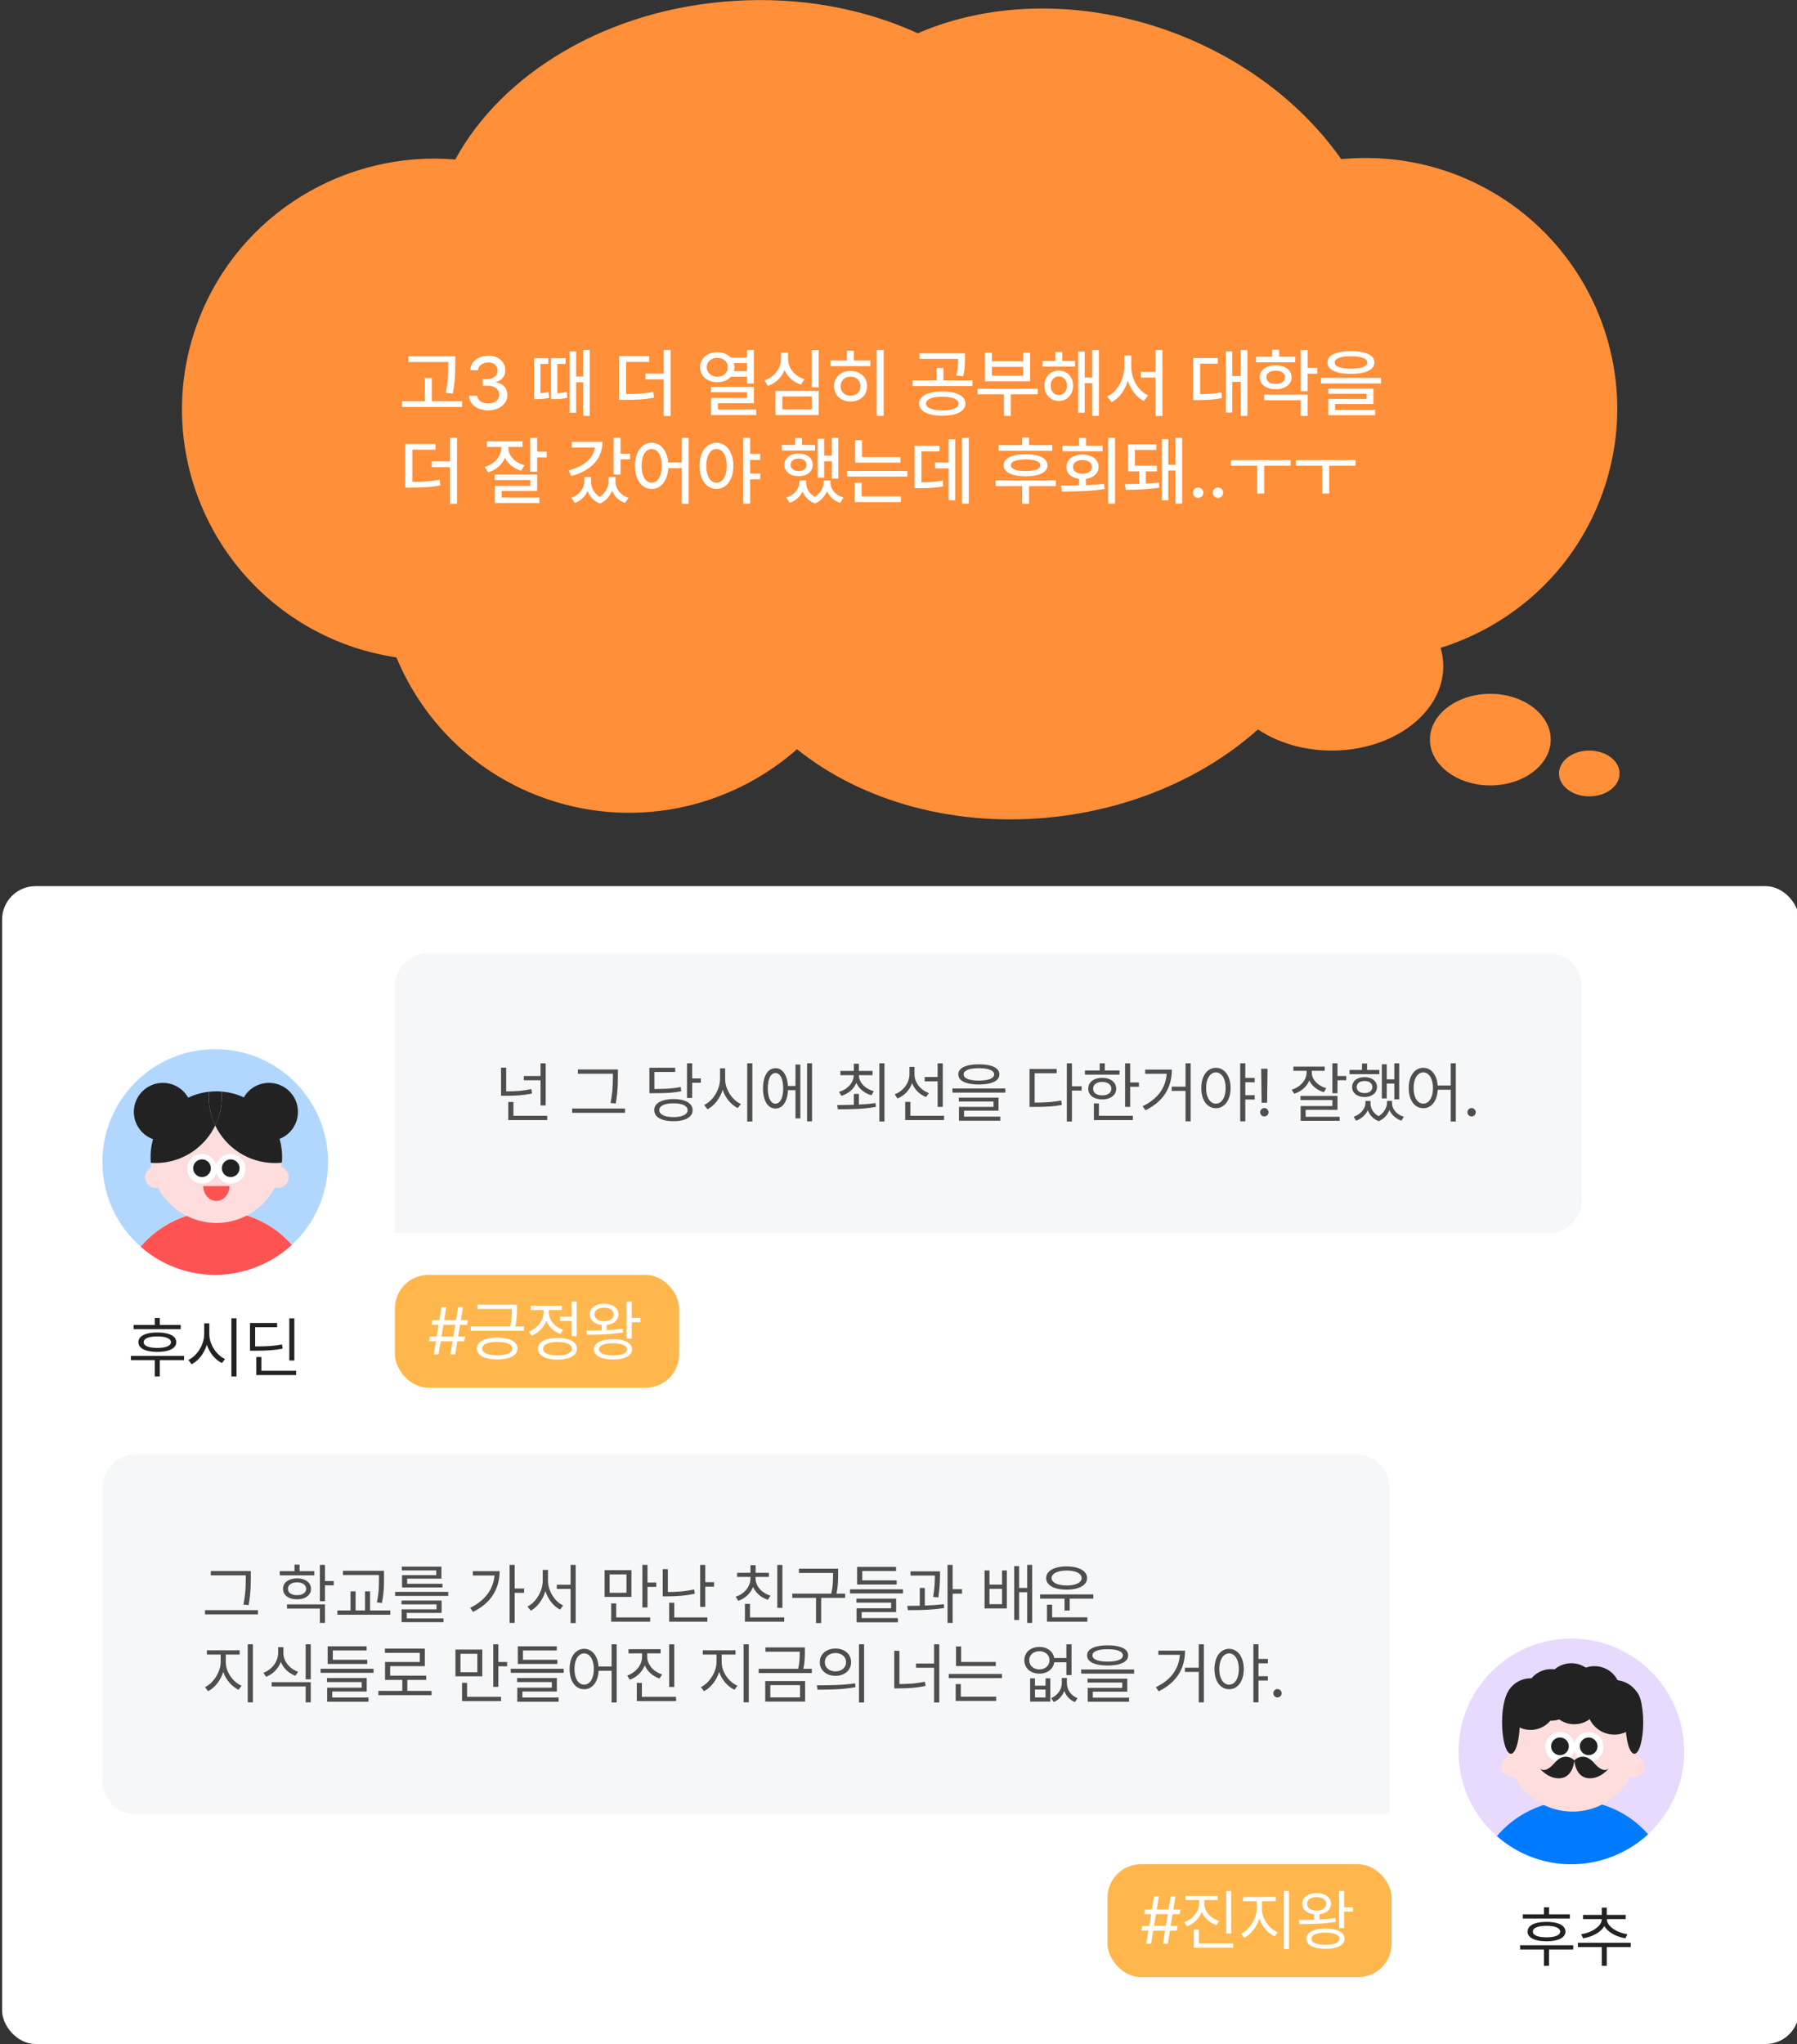 <svg width="430" height="489" viewBox="0 0 430 489" fill="none" xmlns="http://www.w3.org/2000/svg">
<rect x="0" y="0" width="430" height="489" fill="#333333" stroke="none"/>
<g clip-path="url(#clip0_262_15403)">
<path d="M344.753 154.983C361.701 149.645 376.154 137.05 382.98 119.257C394.891 88.308 379.355 53.612 348.236 41.719C339.244 38.301 329.923 37.224 320.931 38.067C311.986 25.331 298.286 14.515 281.291 8.006C259.635 -0.234 237.179 0.328 219.619 7.96C206.814 2.107 191.56 -0.843 175.413 0.234C145.235 2.2 120.143 17.558 108.938 38.16C82.857 35.96 57.388 50.943 47.548 76.461C35.638 107.411 51.173 142.107 82.292 154C86.435 155.592 90.672 156.622 94.862 157.277C100.982 172.027 112.893 184.341 128.993 190.475C150.791 198.762 174.377 193.659 190.713 179.237C206.202 191.692 228.846 198.247 253.139 195.344C272.205 193.05 288.871 185.324 301.017 174.508C305.725 177.645 311.892 179.565 318.671 179.565C333.407 179.565 345.365 170.528 345.365 159.338C345.365 157.839 345.129 156.388 344.706 154.983H344.753Z" fill="#FF8F39"/>
<path d="M356.617 165.987C348.614 165.987 342.164 170.903 342.164 176.943C342.164 182.983 348.661 187.9 356.617 187.9C364.573 187.9 371.07 182.983 371.07 176.943C371.07 170.903 364.573 165.987 356.617 165.987Z" fill="#FF8F39"/>
<path d="M380.297 190.522C384.301 190.522 387.547 188.069 387.547 185.044C387.547 182.018 384.301 179.565 380.297 179.565C376.293 179.565 373.047 182.018 373.047 185.044C373.047 188.069 376.293 190.522 380.297 190.522Z" fill="#FF8F39"/>
</g>
<path d="M108.949 86.803C108.949 87.688 108.938 88.458 108.914 89.114C108.896 89.765 108.844 90.518 108.756 91.373C108.674 92.228 108.539 93.154 108.352 94.15L106.664 93.975C106.852 93.031 106.989 92.144 107.077 91.311C107.171 90.474 107.227 89.73 107.244 89.079C107.268 88.429 107.279 87.67 107.279 86.803V86.609H97.717V85.256H108.949V86.803ZM110.566 97.367H96.205V95.978H101.672V90.424H103.324V95.978H110.566V97.367ZM116.824 98.176C115.957 98.176 115.178 98.029 114.486 97.736C113.801 97.443 113.259 97.033 112.86 96.506C112.468 95.973 112.26 95.363 112.236 94.678H114.205C114.229 95.047 114.354 95.369 114.583 95.644C114.817 95.92 115.128 96.134 115.515 96.286C115.901 96.433 116.332 96.506 116.807 96.506C117.311 96.506 117.765 96.418 118.169 96.242C118.573 96.066 118.89 95.823 119.118 95.513C119.347 95.196 119.461 94.836 119.461 94.432C119.461 94.016 119.347 93.644 119.118 93.315C118.89 92.987 118.559 92.732 118.125 92.551C117.697 92.363 117.188 92.269 116.596 92.269H115.506V90.688H116.596C117.07 90.688 117.495 90.603 117.87 90.433C118.245 90.263 118.535 90.025 118.74 89.721C118.951 89.416 119.057 89.064 119.057 88.666C119.057 88.279 118.966 87.939 118.784 87.647C118.603 87.353 118.345 87.125 118.011 86.961C117.677 86.797 117.287 86.715 116.842 86.715C116.408 86.715 116.007 86.791 115.638 86.943C115.269 87.096 114.97 87.312 114.741 87.594C114.519 87.875 114.398 88.203 114.381 88.578H112.518C112.535 87.904 112.737 87.304 113.124 86.776C113.517 86.243 114.041 85.83 114.697 85.537C115.354 85.244 116.074 85.098 116.859 85.098C117.668 85.098 118.38 85.253 118.995 85.564C119.616 85.874 120.094 86.296 120.428 86.829C120.762 87.356 120.926 87.934 120.92 88.561C120.926 89.275 120.724 89.885 120.313 90.389C119.909 90.887 119.361 91.221 118.67 91.391V91.478C119.531 91.602 120.202 91.933 120.683 92.472C121.169 93.011 121.412 93.688 121.412 94.502C121.412 95.199 121.213 95.829 120.814 96.392C120.416 96.948 119.868 97.385 119.171 97.701C118.474 98.018 117.691 98.176 116.824 98.176ZM137.865 90.072H139.535V83.744H141.117V99.494H139.535V91.443H137.865V98.738H136.318V84.061H137.865V90.072ZM131.203 87.066H129.322V94.062C130.008 94.027 130.652 93.934 131.256 93.781L131.396 95.188C130.834 95.311 130.321 95.393 129.858 95.434C129.401 95.469 128.93 95.486 128.443 95.486H127.793V85.695H131.203V87.066ZM135.352 87.066H133.365V94.071C134.191 94.042 134.941 93.934 135.615 93.746L135.756 95.152C135.188 95.293 134.657 95.384 134.165 95.425C133.673 95.466 133.125 95.486 132.521 95.486H131.854V85.695H135.352V87.066ZM155.338 86.592H149.801V94.273C151.207 94.268 152.399 94.23 153.378 94.159C154.356 94.089 155.338 93.957 156.322 93.764L156.516 95.135C155.42 95.34 154.342 95.481 153.281 95.557C152.221 95.627 150.914 95.662 149.361 95.662H148.113V85.203H155.338V86.592ZM160.488 99.529H158.818V90.758H154.441V89.369H158.818V83.744H160.488V99.529ZM171.65 84.254C172.318 84.254 172.931 84.368 173.487 84.597C174.044 84.825 174.507 85.144 174.876 85.555H178.752V83.744H180.404V91.76H178.752V90.107H174.911C174.542 90.535 174.076 90.866 173.514 91.101C172.951 91.329 172.33 91.443 171.65 91.443C170.859 91.443 170.15 91.294 169.523 90.995C168.896 90.69 168.404 90.266 168.047 89.721C167.695 89.17 167.52 88.543 167.52 87.84C167.52 87.148 167.695 86.53 168.047 85.985C168.404 85.44 168.896 85.016 169.523 84.711C170.15 84.406 170.859 84.254 171.65 84.254ZM171.65 85.625C171.164 85.619 170.728 85.71 170.341 85.897C169.96 86.085 169.661 86.349 169.444 86.689C169.228 87.022 169.119 87.406 169.119 87.84C169.119 88.285 169.228 88.678 169.444 89.018C169.661 89.357 169.96 89.624 170.341 89.817C170.722 90.005 171.158 90.102 171.65 90.107C172.131 90.102 172.559 90.005 172.934 89.817C173.314 89.624 173.61 89.357 173.821 89.018C174.038 88.678 174.146 88.285 174.146 87.84C174.146 87.406 174.038 87.022 173.821 86.689C173.61 86.349 173.314 86.085 172.934 85.897C172.553 85.71 172.125 85.619 171.65 85.625ZM180.404 96.453H171.809V97.965H180.967V99.301H170.139V95.205H178.752V93.834H170.104V92.533H180.404V96.453ZM175.605 86.873C175.699 87.201 175.746 87.523 175.746 87.84C175.746 88.174 175.702 88.49 175.614 88.789H178.752V86.873H175.605ZM195.908 92.674H194.238V83.762H195.908V92.674ZM195.908 99.301H185.555V93.518H195.908V99.301ZM187.207 97.947H194.273V94.853H187.207V97.947ZM188.578 85.889C188.572 86.592 188.728 87.266 189.044 87.91C189.366 88.549 189.82 89.114 190.406 89.606C190.998 90.093 191.689 90.471 192.48 90.74L191.654 92.023C190.746 91.725 189.955 91.276 189.281 90.679C188.613 90.075 188.098 89.366 187.734 88.552C187.377 89.425 186.855 90.189 186.17 90.846C185.484 91.502 184.676 91.994 183.744 92.322L182.918 91.004C183.721 90.734 184.421 90.339 185.019 89.817C185.616 89.29 186.073 88.686 186.39 88.007C186.712 87.327 186.873 86.621 186.873 85.889V84.359H188.578V85.889ZM211.447 99.494H209.777V83.744H211.447V99.494ZM208.248 87.594H198.756V86.24H202.641V83.902H204.328V86.24H208.248V87.594ZM203.52 88.736C204.281 88.736 204.964 88.892 205.567 89.202C206.171 89.513 206.643 89.946 206.982 90.503C207.322 91.06 207.492 91.689 207.492 92.393C207.492 93.102 207.322 93.734 206.982 94.291C206.643 94.848 206.171 95.281 205.567 95.592C204.964 95.902 204.281 96.061 203.52 96.066C202.764 96.061 202.084 95.902 201.48 95.592C200.883 95.281 200.414 94.848 200.074 94.291C199.734 93.734 199.564 93.102 199.564 92.393C199.564 91.689 199.734 91.06 200.074 90.503C200.414 89.946 200.883 89.513 201.48 89.202C202.084 88.892 202.764 88.736 203.52 88.736ZM203.52 90.107C203.068 90.107 202.661 90.204 202.298 90.397C201.94 90.591 201.659 90.86 201.454 91.206C201.249 91.552 201.146 91.947 201.146 92.393C201.146 92.844 201.249 93.242 201.454 93.588C201.659 93.934 201.94 94.2 202.298 94.388C202.661 94.575 203.068 94.666 203.52 94.66C203.971 94.666 204.375 94.575 204.732 94.388C205.096 94.2 205.38 93.934 205.585 93.588C205.79 93.242 205.893 92.844 205.893 92.393C205.893 91.947 205.79 91.552 205.585 91.206C205.38 90.86 205.096 90.591 204.732 90.397C204.375 90.204 203.971 90.107 203.52 90.107ZM225.457 93.641C226.594 93.641 227.578 93.758 228.41 93.992C229.248 94.221 229.893 94.555 230.344 94.994C230.795 95.428 231.023 95.949 231.029 96.559C231.023 97.162 230.792 97.684 230.335 98.123C229.884 98.562 229.239 98.897 228.401 99.125C227.569 99.353 226.588 99.465 225.457 99.459C224.338 99.465 223.359 99.351 222.521 99.116C221.689 98.888 221.048 98.554 220.597 98.114C220.146 97.681 219.92 97.162 219.92 96.559C219.92 95.949 220.146 95.428 220.597 94.994C221.048 94.555 221.689 94.221 222.521 93.992C223.354 93.758 224.332 93.641 225.457 93.641ZM225.457 94.906C224.666 94.906 223.978 94.974 223.392 95.108C222.806 95.237 222.357 95.428 222.047 95.68C221.736 95.926 221.584 96.219 221.59 96.559C221.584 96.893 221.736 97.183 222.047 97.429C222.357 97.669 222.803 97.853 223.383 97.982C223.969 98.111 224.66 98.176 225.457 98.176C226.254 98.176 226.945 98.111 227.531 97.982C228.123 97.853 228.577 97.669 228.894 97.429C229.21 97.183 229.371 96.893 229.377 96.559C229.371 96.219 229.21 95.926 228.894 95.68C228.577 95.428 228.123 95.237 227.531 95.108C226.945 94.974 226.254 94.906 225.457 94.906ZM230.906 85.836C230.906 86.686 230.88 87.415 230.827 88.024C230.78 88.634 230.66 89.299 230.467 90.019L228.832 89.844C229.02 89.129 229.137 88.487 229.184 87.919C229.23 87.345 229.254 86.656 229.254 85.853H220.043V84.518H230.906V85.836ZM232.699 92.34H218.373V90.986H224.121V88.033H225.756V90.986H232.699V92.34ZM248.309 94.326H241.875V99.494H240.24V94.326H233.895V93.008H248.309V94.326ZM237.34 86.434H244.828V84.377H246.498V91.215H235.688V84.377H237.34V86.434ZM244.828 89.879V87.769H237.34V89.879H244.828ZM257.256 87.699H249.434V86.346H252.527V84.201H254.18V86.346H257.256V87.699ZM253.354 88.648C254.016 88.648 254.604 88.804 255.12 89.114C255.636 89.419 256.04 89.847 256.333 90.397C256.626 90.942 256.775 91.566 256.781 92.269C256.775 92.978 256.626 93.611 256.333 94.168C256.04 94.719 255.636 95.149 255.12 95.46C254.604 95.77 254.016 95.926 253.354 95.926C252.703 95.926 252.117 95.77 251.596 95.46C251.074 95.149 250.667 94.716 250.374 94.159C250.081 93.603 249.938 92.973 249.943 92.269C249.938 91.572 250.081 90.948 250.374 90.397C250.667 89.847 251.074 89.419 251.596 89.114C252.117 88.804 252.703 88.648 253.354 88.648ZM253.354 90.037C252.979 90.037 252.645 90.134 252.352 90.327C252.059 90.515 251.83 90.778 251.666 91.118C251.502 91.458 251.42 91.842 251.42 92.269C251.42 92.709 251.502 93.099 251.666 93.439C251.83 93.772 252.059 94.033 252.352 94.221C252.645 94.408 252.979 94.502 253.354 94.502C253.729 94.502 254.062 94.408 254.355 94.221C254.654 94.033 254.886 93.772 255.05 93.439C255.22 93.099 255.305 92.709 255.305 92.269C255.305 91.842 255.22 91.458 255.05 91.118C254.886 90.778 254.654 90.515 254.355 90.327C254.057 90.134 253.723 90.037 253.354 90.037ZM262.951 99.494H261.369V91.672H259.559V98.756H257.977V84.096H259.559V90.301H261.369V83.744H262.951V99.494ZM270.703 87.752C270.703 88.707 270.87 89.642 271.204 90.556C271.544 91.47 272.019 92.281 272.628 92.99C273.237 93.699 273.938 94.232 274.729 94.59L273.709 95.926C272.824 95.486 272.051 94.845 271.389 94.001C270.732 93.157 270.229 92.188 269.877 91.092C269.525 92.246 269.013 93.274 268.339 94.177C267.665 95.073 266.883 95.756 265.992 96.225L264.938 94.871C265.734 94.49 266.44 93.928 267.056 93.184C267.677 92.434 268.157 91.584 268.497 90.635C268.843 89.68 269.016 88.719 269.016 87.752V85.062H270.703V87.752ZM278.156 99.529H276.504V90.336H272.988V88.982H276.504V83.744H278.156V99.529ZM298.494 99.494H296.895V91.356H294.855V98.686H293.326V84.061H294.855V89.984H296.895V83.744H298.494V99.494ZM291.41 86.996H287.174V94.291C288.205 94.279 289.107 94.244 289.881 94.186C290.66 94.127 291.451 94.022 292.254 93.869L292.377 95.24C291.492 95.422 290.619 95.545 289.758 95.609C288.896 95.668 287.83 95.703 286.559 95.715H285.504V85.643H291.41V86.996ZM309.938 86.68H300.551V85.344H304.418V83.674H306.088V85.344H309.938V86.68ZM305.244 87.383C305.994 87.389 306.656 87.512 307.23 87.752C307.811 87.986 308.259 88.32 308.575 88.754C308.897 89.182 309.059 89.68 309.059 90.248C309.059 90.816 308.897 91.317 308.575 91.751C308.259 92.185 307.811 92.522 307.23 92.762C306.656 92.996 305.994 93.113 305.244 93.113C304.488 93.113 303.82 92.996 303.24 92.762C302.66 92.522 302.209 92.185 301.887 91.751C301.57 91.317 301.412 90.816 301.412 90.248C301.412 89.68 301.57 89.182 301.887 88.754C302.209 88.32 302.66 87.986 303.24 87.752C303.82 87.512 304.488 87.389 305.244 87.383ZM305.244 88.666C304.799 88.666 304.409 88.731 304.075 88.859C303.741 88.988 303.48 89.173 303.293 89.413C303.111 89.653 303.023 89.932 303.029 90.248C303.023 90.734 303.22 91.118 303.618 91.399C304.022 91.675 304.564 91.812 305.244 91.812C305.918 91.812 306.46 91.675 306.87 91.399C307.28 91.118 307.488 90.734 307.494 90.248C307.488 89.932 307.392 89.653 307.204 89.413C307.017 89.173 306.753 88.988 306.413 88.859C306.073 88.731 305.684 88.666 305.244 88.666ZM312.908 88.016H315.193V89.404H312.908V93.588H311.238V83.744H312.908V88.016ZM312.908 99.494H311.238V95.75H302.502V94.397H312.908V99.494ZM323.262 84.008C324.445 84.008 325.456 84.113 326.294 84.324C327.138 84.529 327.779 84.834 328.219 85.238C328.664 85.643 328.887 86.135 328.887 86.715C328.887 87.295 328.664 87.79 328.219 88.2C327.779 88.605 327.138 88.912 326.294 89.123C325.456 89.334 324.445 89.439 323.262 89.439C322.078 89.439 321.064 89.334 320.221 89.123C319.383 88.912 318.741 88.605 318.296 88.2C317.856 87.79 317.637 87.295 317.637 86.715C317.637 86.135 317.856 85.643 318.296 85.238C318.741 84.834 319.383 84.529 320.221 84.324C321.064 84.113 322.078 84.008 323.262 84.008ZM323.262 85.238C322.008 85.238 321.044 85.367 320.37 85.625C319.696 85.883 319.365 86.246 319.377 86.715C319.371 87.195 319.699 87.561 320.361 87.814C321.029 88.065 321.996 88.191 323.262 88.191C324.521 88.191 325.485 88.065 326.153 87.814C326.827 87.561 327.164 87.195 327.164 86.715C327.164 86.246 326.824 85.883 326.145 85.625C325.471 85.367 324.51 85.238 323.262 85.238ZM330.451 91.742H316.09V90.406H330.451V91.742ZM328.641 96.647H319.465V98.053H329.08V99.336H317.83V95.434H326.988V94.203H317.812V92.955H328.641V96.647ZM104.203 107.592H98.666V115.273C100.072 115.268 101.265 115.229 102.243 115.159C103.222 115.089 104.203 114.957 105.188 114.764L105.381 116.135C104.285 116.34 103.207 116.48 102.146 116.557C101.086 116.627 99.779 116.662 98.227 116.662H96.978V106.203H104.203V107.592ZM109.354 120.529H107.684V111.758H103.307V110.369H107.684V104.744H109.354V120.529ZM121.641 107.117C121.635 107.721 121.787 108.301 122.098 108.857C122.408 109.414 122.856 109.909 123.442 110.343C124.028 110.771 124.717 111.096 125.508 111.318L124.717 112.619C123.82 112.361 123.038 111.966 122.37 111.433C121.708 110.894 121.195 110.261 120.832 109.534C120.48 110.36 119.959 111.075 119.268 111.679C118.576 112.276 117.75 112.719 116.789 113.006L115.98 111.705C116.789 111.465 117.492 111.113 118.09 110.65C118.688 110.182 119.147 109.646 119.47 109.042C119.792 108.433 119.953 107.797 119.953 107.135V106.924H116.508V105.588H125.033V106.924H121.641V107.117ZM128.531 108.066H130.816V109.438H128.531V112.848H126.861V104.744H128.531V108.066ZM128.531 117.453H120.023V119.035H129.076V120.336H118.389V116.24H126.879V114.834H118.354V113.533H128.531V117.453ZM148.482 108.541H150.768V109.912H148.482V113.533H146.812V104.727H148.482V108.541ZM144.158 105.711C144.158 107.053 143.865 108.266 143.279 109.35C142.693 110.428 141.841 111.351 140.722 112.118C139.608 112.886 138.27 113.475 136.705 113.885L136.072 112.549C137.309 112.215 138.378 111.778 139.28 111.239C140.183 110.694 140.892 110.07 141.407 109.367C141.929 108.658 142.236 107.891 142.33 107.064H136.811V105.711H144.158ZM141.416 115.168C141.416 115.889 141.592 116.577 141.943 117.233C142.295 117.89 142.813 118.432 143.499 118.859C143.962 118.555 144.354 118.194 144.677 117.778C144.999 117.356 145.239 116.92 145.397 116.469C145.556 116.018 145.635 115.584 145.635 115.168V114.131H147.27V115.168C147.27 115.725 147.39 116.264 147.63 116.785C147.87 117.301 148.225 117.761 148.693 118.165C149.162 118.569 149.73 118.883 150.398 119.105L149.555 120.318C148.799 120.055 148.157 119.671 147.63 119.167C147.108 118.669 146.713 118.086 146.443 117.418C146.18 118.098 145.805 118.701 145.318 119.229C144.838 119.762 144.246 120.172 143.543 120.459C142.816 120.189 142.207 119.794 141.715 119.272C141.229 118.757 140.856 118.156 140.599 117.471C140.312 118.121 139.91 118.692 139.395 119.185C138.879 119.677 138.264 120.055 137.549 120.318L136.705 119.105C137.355 118.865 137.915 118.537 138.384 118.121C138.853 117.699 139.207 117.233 139.447 116.724C139.693 116.208 139.816 115.689 139.816 115.168V114.131H141.416V115.168ZM155.936 105.922C156.645 105.922 157.283 106.115 157.852 106.502C158.42 106.883 158.88 107.431 159.231 108.146C159.589 108.854 159.809 109.689 159.891 110.65H163.143V104.744H164.795V120.529H163.143V112.004H159.908C159.85 113.012 159.645 113.891 159.293 114.641C158.941 115.391 158.476 115.968 157.896 116.372C157.315 116.776 156.662 116.979 155.936 116.979C155.15 116.979 154.456 116.753 153.853 116.302C153.249 115.845 152.777 115.2 152.438 114.368C152.104 113.53 151.939 112.555 151.945 111.441C151.939 110.334 152.104 109.364 152.438 108.532C152.777 107.694 153.249 107.05 153.853 106.599C154.462 106.147 155.156 105.922 155.936 105.922ZM155.936 107.416C155.461 107.416 155.042 107.58 154.679 107.908C154.315 108.236 154.031 108.705 153.826 109.314C153.627 109.918 153.527 110.627 153.527 111.441C153.527 112.262 153.627 112.977 153.826 113.586C154.031 114.195 154.315 114.664 154.679 114.992C155.042 115.32 155.461 115.484 155.936 115.484C156.41 115.484 156.829 115.32 157.192 114.992C157.556 114.664 157.837 114.195 158.036 113.586C158.241 112.977 158.344 112.262 158.344 111.441C158.344 110.627 158.241 109.918 158.036 109.314C157.837 108.705 157.556 108.236 157.192 107.908C156.829 107.58 156.41 107.416 155.936 107.416ZM171.439 105.922C172.219 105.922 172.913 106.147 173.522 106.599C174.138 107.05 174.615 107.694 174.955 108.532C175.301 109.364 175.477 110.334 175.482 111.441C175.477 112.555 175.301 113.53 174.955 114.368C174.615 115.2 174.138 115.845 173.522 116.302C172.913 116.753 172.219 116.979 171.439 116.979C170.654 116.979 169.957 116.753 169.348 116.302C168.738 115.845 168.261 115.2 167.915 114.368C167.575 113.53 167.408 112.555 167.414 111.441C167.408 110.334 167.575 109.364 167.915 108.532C168.261 107.7 168.738 107.059 169.348 106.607C169.957 106.15 170.654 105.922 171.439 105.922ZM171.439 107.416C170.959 107.416 170.534 107.58 170.165 107.908C169.802 108.236 169.518 108.705 169.312 109.314C169.113 109.918 169.014 110.627 169.014 111.441C169.014 112.262 169.113 112.977 169.312 113.586C169.518 114.195 169.802 114.664 170.165 114.992C170.534 115.32 170.959 115.484 171.439 115.484C171.926 115.484 172.354 115.32 172.723 114.992C173.092 114.664 173.376 114.195 173.575 113.586C173.78 112.977 173.883 112.262 173.883 111.441C173.883 110.627 173.78 109.918 173.575 109.314C173.376 108.705 173.092 108.236 172.723 107.908C172.354 107.58 171.926 107.416 171.439 107.416ZM181.934 110.018H179.49V113.287H181.934V114.658H179.49V120.494H177.82V104.744H179.49V108.594H181.934V110.018ZM200.602 114.5H199.02V110.352H197.227V114.271H195.662V104.99H197.227V108.998H199.02V104.762H200.602V114.5ZM195.047 107.785H187.084V106.449H190.266V104.814H191.918V106.449H195.047V107.785ZM191.074 108.488C191.736 108.488 192.325 108.603 192.841 108.831C193.362 109.054 193.767 109.37 194.054 109.78C194.341 110.19 194.484 110.668 194.484 111.213C194.484 111.746 194.338 112.218 194.045 112.628C193.758 113.038 193.356 113.357 192.841 113.586C192.325 113.809 191.736 113.92 191.074 113.92C190.424 113.92 189.841 113.809 189.325 113.586C188.815 113.357 188.417 113.038 188.13 112.628C187.843 112.218 187.699 111.746 187.699 111.213C187.699 110.674 187.843 110.199 188.13 109.789C188.417 109.373 188.815 109.054 189.325 108.831C189.841 108.603 190.424 108.488 191.074 108.488ZM191.074 109.719C190.512 109.719 190.058 109.854 189.712 110.123C189.366 110.393 189.193 110.756 189.193 111.213C189.193 111.506 189.272 111.764 189.431 111.986C189.589 112.209 189.809 112.382 190.09 112.505C190.377 112.628 190.705 112.689 191.074 112.689C191.648 112.689 192.108 112.555 192.454 112.285C192.8 112.016 192.973 111.658 192.973 111.213C192.973 110.75 192.797 110.387 192.445 110.123C192.1 109.854 191.643 109.719 191.074 109.719ZM192.902 115.432C192.891 116.105 193.058 116.747 193.403 117.356C193.755 117.966 194.271 118.461 194.95 118.842C195.407 118.566 195.794 118.238 196.11 117.857C196.433 117.471 196.673 117.069 196.831 116.653C196.989 116.231 197.068 115.824 197.068 115.432V114.957H198.721V115.432C198.721 115.941 198.841 116.437 199.081 116.917C199.327 117.397 199.685 117.825 200.153 118.2C200.622 118.569 201.188 118.848 201.85 119.035L201.059 120.301C200.297 120.055 199.646 119.691 199.107 119.211C198.574 118.73 198.167 118.168 197.886 117.523C197.616 118.174 197.238 118.754 196.752 119.264C196.271 119.779 195.686 120.172 194.994 120.441C194.273 120.178 193.667 119.8 193.175 119.308C192.683 118.815 192.308 118.244 192.05 117.594C191.757 118.209 191.344 118.751 190.811 119.22C190.283 119.688 189.656 120.049 188.93 120.301L188.139 119.035C188.783 118.83 189.34 118.537 189.809 118.156C190.283 117.775 190.644 117.348 190.89 116.873C191.136 116.393 191.262 115.912 191.268 115.432V114.957H192.902V115.432ZM215.473 110.686H204.627V105.307H206.279V109.35H215.473V110.686ZM217.125 114.008H202.711V112.672H217.125V114.008ZM215.578 120.125H204.504V115.502H206.174V118.754H215.578V120.125ZM231.82 120.494H230.203V104.744H231.82V120.494ZM228.568 119.703H226.986V112.057H223.752V110.668H226.986V105.078H228.568V119.703ZM224.824 107.996H220.482V115.396C221.578 115.385 222.504 115.35 223.26 115.291C224.021 115.227 224.789 115.109 225.562 114.939L225.703 116.346C224.842 116.521 223.986 116.639 223.137 116.697C222.287 116.756 221.203 116.785 219.885 116.785H218.848V106.625H224.824V107.996ZM251.789 107.855H238.975V106.484H244.582V104.674H246.234V106.484H251.789V107.855ZM252.65 116.311H246.234V120.512H244.582V116.311H238.236V114.939H252.65V116.311ZM245.408 108.664C246.498 108.664 247.436 108.767 248.221 108.972C249.006 109.177 249.606 109.479 250.022 109.877C250.438 110.27 250.646 110.75 250.646 111.318C250.646 111.875 250.438 112.35 250.022 112.742C249.606 113.135 249.006 113.434 248.221 113.639C247.436 113.844 246.498 113.949 245.408 113.955C244.312 113.949 243.372 113.844 242.587 113.639C241.802 113.434 241.201 113.135 240.785 112.742C240.369 112.35 240.164 111.875 240.17 111.318C240.164 110.75 240.369 110.27 240.785 109.877C241.201 109.479 241.802 109.177 242.587 108.972C243.372 108.767 244.312 108.664 245.408 108.664ZM245.408 109.912C244.271 109.912 243.401 110.032 242.798 110.272C242.194 110.513 241.893 110.861 241.893 111.318C241.893 111.758 242.194 112.098 242.798 112.338C243.407 112.572 244.277 112.689 245.408 112.689C246.533 112.689 247.397 112.572 248.001 112.338C248.604 112.098 248.912 111.758 248.924 111.318C248.918 110.861 248.61 110.513 248.001 110.272C247.397 110.032 246.533 109.912 245.408 109.912ZM266.818 120.494H265.148V104.744H266.818V120.494ZM253.881 116.205C255.773 116.193 257.215 116.173 258.205 116.144V114.57C257.59 114.494 257.054 114.327 256.597 114.069C256.14 113.812 255.788 113.48 255.542 113.076C255.296 112.672 255.176 112.215 255.182 111.705C255.176 111.119 255.331 110.604 255.647 110.158C255.964 109.713 256.412 109.367 256.992 109.121C257.572 108.875 258.24 108.752 258.996 108.752C259.758 108.752 260.432 108.875 261.018 109.121C261.609 109.367 262.066 109.713 262.389 110.158C262.717 110.604 262.881 111.119 262.881 111.705C262.881 112.209 262.755 112.663 262.503 113.067C262.257 113.466 261.905 113.794 261.448 114.052C260.997 114.31 260.467 114.479 259.857 114.562V116.082C261.404 116.018 262.846 115.9 264.182 115.73L264.305 116.979C262.752 117.236 261.152 117.403 259.506 117.479C257.859 117.556 256.061 117.594 254.109 117.594L253.881 116.205ZM263.83 107.961H254.215V106.625H258.205V104.779H259.875V106.625H263.83V107.961ZM258.996 110.053C258.557 110.053 258.167 110.123 257.827 110.264C257.487 110.398 257.224 110.592 257.036 110.844C256.849 111.09 256.758 111.377 256.764 111.705C256.758 112.033 256.849 112.32 257.036 112.566C257.224 112.807 257.487 112.994 257.827 113.129C258.167 113.258 258.557 113.322 258.996 113.322C259.447 113.322 259.846 113.258 260.191 113.129C260.537 112.994 260.804 112.807 260.991 112.566C261.185 112.32 261.281 112.033 261.281 111.705C261.281 111.377 261.185 111.09 260.991 110.844C260.798 110.592 260.528 110.398 260.183 110.264C259.837 110.123 259.441 110.053 258.996 110.053ZM269.385 115.801C269.736 115.795 270.237 115.789 270.888 115.783C271.538 115.777 272.109 115.766 272.602 115.748V112.76H269.947V106.291H276.68V107.645H271.582V111.406H276.82V112.76H274.201V115.687C275.484 115.622 276.521 115.543 277.312 115.449L277.4 116.662C275.502 116.984 272.83 117.16 269.385 117.189L269.156 115.801H269.385ZM282.885 120.494H281.285V112.566H279.562V119.686H278.016V105.061H279.562V111.213H281.285V104.744H282.885V120.494ZM286.699 119.123C286.477 119.123 286.266 119.067 286.066 118.956C285.873 118.845 285.721 118.692 285.609 118.499C285.498 118.306 285.445 118.098 285.451 117.875C285.445 117.652 285.498 117.444 285.609 117.251C285.721 117.058 285.873 116.905 286.066 116.794C286.266 116.683 286.477 116.627 286.699 116.627C286.916 116.627 287.121 116.683 287.314 116.794C287.508 116.905 287.66 117.058 287.771 117.251C287.889 117.444 287.947 117.652 287.947 117.875C287.947 118.098 287.889 118.306 287.771 118.499C287.66 118.692 287.508 118.845 287.314 118.956C287.121 119.067 286.916 119.123 286.699 119.123ZM291.445 119.123C291.223 119.123 291.012 119.067 290.812 118.956C290.619 118.845 290.467 118.692 290.355 118.499C290.244 118.306 290.191 118.098 290.197 117.875C290.191 117.652 290.244 117.444 290.355 117.251C290.467 117.058 290.619 116.905 290.812 116.794C291.012 116.683 291.223 116.627 291.445 116.627C291.662 116.627 291.867 116.683 292.061 116.794C292.254 116.905 292.406 117.058 292.518 117.251C292.635 117.444 292.693 117.652 292.693 117.875C292.693 118.098 292.635 118.306 292.518 118.499C292.406 118.692 292.254 118.845 292.061 118.956C291.867 119.067 291.662 119.123 291.445 119.123ZM308.83 111.406H302.502V118.068H300.832V111.406H294.521V110.053H308.83V111.406ZM324.387 111.406H318.059V118.068H316.389V111.406H310.078V110.053H324.387V111.406Z" fill="white"/>
<rect x="0.5" y="212" width="430" height="277" rx="8" fill="white"/>
<g clip-path="url(#clip1_262_15403)">
<path d="M51.937 289.713C59.07 289.713 65.467 292.853 69.83 297.821C75.159 292.888 78.498 285.835 78.498 278C78.5 263.089 66.411 251 51.5 251C36.589 251 24.5 263.089 24.5 278C24.5 286.075 28.045 293.319 33.662 298.268C38.028 293.039 44.594 289.713 51.937 289.713Z" fill="#B2D7FF"/>
<path d="M69.831 297.821C65.469 292.85 59.072 289.714 51.938 289.714C44.805 289.714 38.029 293.04 33.664 298.268C38.421 302.459 44.663 305 51.502 305C58.34 305 65.019 302.278 69.834 297.821H69.831Z" fill="#FF5353"/>
<path d="M38.972 272.946C42.807 272.946 45.916 269.837 45.916 266.001C45.916 262.166 42.807 259.057 38.972 259.057C35.136 259.057 32.027 262.166 32.027 266.001C32.027 269.837 35.136 272.946 38.972 272.946Z" fill="#222222"/>
<path d="M64.356 272.946C68.192 272.946 71.301 269.837 71.301 266.001C71.301 262.166 68.192 259.057 64.356 259.057C60.521 259.057 57.412 262.166 57.412 266.001C57.412 269.837 60.521 272.946 64.356 272.946Z" fill="#222222"/>
<path d="M51.501 269.249C48.943 274.566 43.502 278.237 37.207 278.237C36.831 278.237 36.462 278.22 36.094 278.194C36.788 286.249 43.54 292.57 51.771 292.57C60.003 292.57 66.78 286.226 67.454 278.151C66.909 278.207 66.359 278.237 65.799 278.237C59.503 278.237 54.063 274.568 51.504 269.249H51.501Z" fill="#FFDDDD"/>
<path d="M51.501 269.249C50.501 267.17 49.939 264.841 49.939 262.38C49.939 261.979 49.959 261.583 49.987 261.189C42.131 262.075 36.027 268.737 36.027 276.827C36.027 277.289 36.053 277.743 36.09 278.192C36.459 278.217 36.83 278.235 37.203 278.235C43.499 278.235 48.939 274.566 51.498 269.247L51.501 269.249Z" fill="#222222"/>
<path d="M53.009 261.139C53.042 261.548 53.062 261.962 53.062 262.381C53.062 264.841 52.502 267.17 51.5 269.249C54.059 274.566 59.499 278.237 65.795 278.237C66.353 278.237 66.905 278.207 67.45 278.152C67.486 277.715 67.511 277.274 67.511 276.829C67.511 268.553 61.122 261.775 53.009 261.142V261.139Z" fill="#222222"/>
<path d="M49.989 261.189C49.959 261.583 49.941 261.979 49.941 262.38C49.941 264.841 50.502 267.17 51.503 269.249C52.503 267.17 53.065 264.841 53.065 262.38C53.065 261.962 53.045 261.55 53.012 261.139C52.604 261.106 52.19 261.086 51.773 261.086C51.17 261.086 50.577 261.124 49.992 261.189H49.989Z" fill="#222222"/>
<path d="M48.339 283.15C50.294 283.15 51.879 281.57 51.879 279.62C51.879 277.67 50.294 276.09 48.339 276.09C46.384 276.09 44.799 277.67 44.799 279.62C44.799 281.57 46.384 283.15 48.339 283.15Z" fill="white"/>
<path d="M55.202 283.15C57.158 283.15 58.743 281.57 58.743 279.62C58.743 277.67 57.158 276.09 55.202 276.09C53.247 276.09 51.662 277.67 51.662 279.62C51.662 281.57 53.247 283.15 55.202 283.15Z" fill="white"/>
<path d="M48.338 281.591C49.509 281.591 50.458 280.645 50.458 279.479C50.458 278.312 49.509 277.367 48.338 277.367C47.168 277.367 46.219 278.312 46.219 279.479C46.219 280.645 47.168 281.591 48.338 281.591Z" fill="#222222"/>
<path d="M55.202 281.591C56.372 281.591 57.321 280.645 57.321 279.479C57.321 278.312 56.372 277.367 55.202 277.367C54.031 277.367 53.082 278.312 53.082 279.479C53.082 280.645 54.031 281.591 55.202 281.591Z" fill="#222222"/>
<path d="M54.912 283.74C54.912 285.708 53.507 287.303 51.77 287.303C50.034 287.303 48.629 285.708 48.629 283.74" fill="#FF5353"/>
<path d="M37.281 284.203C38.704 284.203 39.858 283.049 39.858 281.626C39.858 280.203 38.704 279.05 37.281 279.05C35.859 279.05 34.705 280.203 34.705 281.626C34.705 283.049 35.859 284.203 37.281 284.203Z" fill="#FFDDDD"/>
<path d="M66.479 284.203C67.902 284.203 69.055 283.049 69.055 281.626C69.055 280.203 67.902 279.05 66.479 279.05C65.056 279.05 63.902 280.203 63.902 281.626C63.902 283.049 65.056 284.203 66.479 284.203Z" fill="#FFDDDD"/>
</g>
<path d="M43.242 317.984H31.977V316.969H37.039V315.297H38.242V316.969H43.242V317.984ZM44.039 325.391H38.242V329.297H37.039V325.391H31.32V324.375H44.039V325.391ZM37.648 318.781C38.591 318.781 39.401 318.872 40.078 319.055C40.76 319.232 41.281 319.495 41.641 319.844C42 320.193 42.18 320.615 42.18 321.109C42.18 321.594 41.997 322.008 41.633 322.352C41.273 322.695 40.755 322.958 40.078 323.141C39.401 323.323 38.591 323.417 37.648 323.422C36.7 323.417 35.885 323.323 35.203 323.141C34.526 322.958 34.008 322.695 33.648 322.352C33.289 322.008 33.112 321.594 33.117 321.109C33.112 320.615 33.289 320.193 33.648 319.844C34.008 319.495 34.526 319.232 35.203 319.055C35.885 318.872 36.7 318.781 37.648 318.781ZM37.648 319.719C36.612 319.719 35.805 319.841 35.227 320.086C34.654 320.331 34.372 320.672 34.383 321.109C34.378 321.536 34.659 321.87 35.227 322.109C35.8 322.349 36.607 322.469 37.648 322.469C38.675 322.469 39.474 322.349 40.047 322.109C40.62 321.87 40.909 321.536 40.914 321.109C40.904 320.672 40.612 320.331 40.039 320.086C39.466 319.841 38.669 319.719 37.648 319.719ZM50.086 319.109C50.081 319.932 50.247 320.75 50.586 321.562C50.925 322.37 51.383 323.089 51.961 323.719C52.539 324.349 53.169 324.818 53.852 325.125L53.102 326.094C52.31 325.703 51.591 325.122 50.945 324.352C50.305 323.576 49.82 322.695 49.492 321.711C49.169 322.758 48.685 323.695 48.039 324.523C47.393 325.346 46.664 325.964 45.852 326.375L45.07 325.344C45.753 325.026 46.383 324.544 46.961 323.898C47.539 323.247 48 322.503 48.344 321.664C48.688 320.82 48.862 319.969 48.867 319.109V316.578H50.086V319.109ZM56.602 329.297H55.367V315.375H56.602V329.297ZM66.305 317.516H61.055V322.109C62.487 322.109 63.677 322.078 64.625 322.016C65.573 321.948 66.529 321.823 67.492 321.641L67.617 322.656C66.591 322.839 65.581 322.966 64.586 323.039C63.596 323.107 62.378 323.141 60.93 323.141H59.82V316.5H66.305V317.516ZM70.43 325.484H69.227V315.391H70.43V325.484ZM70.867 328.969H61.32V324.641H62.555V327.938H70.867V328.969Z" fill="#222222"/>
<path d="M94.5 236C94.5 231.582 98.082 228 102.5 228H370.5C374.918 228 378.5 231.582 378.5 236V287C378.5 291.418 374.918 295 370.5 295H94.5V236Z" fill="#F6F7F9"/>
<path d="M130.578 264.453H129.344V258.438H125.344V257.422H129.344V254.391H130.578V264.453ZM130.953 267.969H121.625V263.625H122.859V266.938H130.953V267.969ZM121.125 261.094C122.271 261.099 123.318 261.062 124.266 260.984C125.214 260.901 126.172 260.755 127.141 260.547L127.312 261.609C126.276 261.812 125.26 261.956 124.266 262.039C123.271 262.117 122.167 262.156 120.953 262.156H119.891V255.422H121.125V261.094ZM147.859 257.25C147.859 258.047 147.849 258.742 147.828 259.336C147.812 259.93 147.768 260.622 147.695 261.414C147.622 262.206 147.505 263.068 147.344 264L146.094 263.875C146.266 262.995 146.393 262.167 146.477 261.391C146.56 260.609 146.609 259.922 146.625 259.328C146.646 258.729 146.656 258.036 146.656 257.25V256.875H138.281V255.859H147.859V257.25ZM149.562 266.219H136.906V265.203H149.562V266.219ZM165.625 258H167.703V259.031H165.625V262.672H164.391V254.375H165.625V258ZM161.156 262.938C162.094 262.938 162.906 263.044 163.594 263.258C164.281 263.466 164.81 263.768 165.18 264.164C165.549 264.56 165.734 265.031 165.734 265.578C165.734 266.135 165.549 266.612 165.18 267.008C164.81 267.409 164.281 267.714 163.594 267.922C162.911 268.13 162.099 268.234 161.156 268.234C160.208 268.234 159.388 268.13 158.695 267.922C158.008 267.714 157.477 267.409 157.102 267.008C156.732 266.612 156.547 266.135 156.547 265.578C156.547 265.031 156.732 264.56 157.102 264.164C157.477 263.768 158.01 263.466 158.703 263.258C159.396 263.044 160.214 262.938 161.156 262.938ZM161.156 263.953C160.464 263.948 159.859 264.01 159.344 264.141C158.833 264.271 158.44 264.461 158.164 264.711C157.888 264.956 157.75 265.245 157.75 265.578C157.75 265.917 157.888 266.214 158.164 266.469C158.44 266.719 158.833 266.911 159.344 267.047C159.859 267.182 160.464 267.25 161.156 267.25C161.844 267.25 162.443 267.182 162.953 267.047C163.464 266.911 163.857 266.719 164.133 266.469C164.409 266.214 164.547 265.917 164.547 265.578C164.547 265.245 164.409 264.956 164.133 264.711C163.857 264.461 163.464 264.271 162.953 264.141C162.443 264.01 161.844 263.948 161.156 263.953ZM161.562 256.453H156.594V260.531C158.078 260.521 159.276 260.484 160.188 260.422C161.099 260.354 162 260.229 162.891 260.047L163.016 261.062C162.089 261.25 161.154 261.375 160.211 261.438C159.268 261.5 158.021 261.531 156.469 261.531H155.391V255.438H161.562V256.453ZM173.516 258.109C173.51 258.932 173.677 259.75 174.016 260.562C174.354 261.37 174.812 262.089 175.391 262.719C175.969 263.349 176.599 263.818 177.281 264.125L176.531 265.094C175.74 264.703 175.021 264.122 174.375 263.352C173.734 262.576 173.25 261.695 172.922 260.711C172.599 261.758 172.115 262.695 171.469 263.523C170.823 264.346 170.094 264.964 169.281 265.375L168.5 264.344C169.182 264.026 169.812 263.544 170.391 262.898C170.969 262.247 171.43 261.503 171.773 260.664C172.117 259.82 172.292 258.969 172.297 258.109V255.578H173.516V258.109ZM180.031 268.297H178.797V254.375H180.031V268.297ZM194.312 268.266H193.125V254.375H194.312V268.266ZM191.516 267.562H190.344V260.812H188.555C188.513 261.708 188.365 262.487 188.109 263.148C187.854 263.805 187.508 264.312 187.07 264.672C186.633 265.026 186.13 265.203 185.562 265.203C184.964 265.203 184.438 265.008 183.984 264.617C183.536 264.221 183.19 263.659 182.945 262.93C182.701 262.201 182.578 261.349 182.578 260.375C182.578 259.401 182.701 258.549 182.945 257.82C183.19 257.091 183.536 256.531 183.984 256.141C184.438 255.745 184.964 255.547 185.562 255.547C186.12 255.547 186.615 255.719 187.047 256.062C187.479 256.406 187.823 256.898 188.078 257.539C188.339 258.18 188.495 258.932 188.547 259.797H190.344V254.672H191.516V267.562ZM185.562 256.703C185.188 256.703 184.862 256.852 184.586 257.148C184.31 257.445 184.096 257.872 183.945 258.43C183.799 258.982 183.729 259.63 183.734 260.375C183.729 261.12 183.799 261.768 183.945 262.32C184.096 262.872 184.31 263.297 184.586 263.594C184.867 263.891 185.193 264.036 185.562 264.031C185.932 264.036 186.255 263.891 186.531 263.594C186.812 263.297 187.029 262.872 187.18 262.32C187.331 261.768 187.406 261.12 187.406 260.375C187.406 259.625 187.331 258.974 187.18 258.422C187.029 257.87 186.815 257.445 186.539 257.148C186.263 256.852 185.938 256.703 185.562 256.703ZM205.516 264.258C206.964 264.19 208.292 264.068 209.5 263.891L209.594 264.797C208.198 265.052 206.773 265.216 205.32 265.289C203.872 265.357 202.266 265.391 200.5 265.391L200.328 264.375C202.057 264.365 203.385 264.344 204.312 264.312V261.703H205.516V264.258ZM208.781 257.219H205.516C205.526 257.807 205.685 258.359 205.992 258.875C206.299 259.385 206.721 259.828 207.258 260.203C207.794 260.578 208.406 260.865 209.094 261.062L208.516 262.031C207.677 261.781 206.945 261.398 206.32 260.883C205.695 260.367 205.227 259.758 204.914 259.055C204.617 259.794 204.156 260.432 203.531 260.969C202.911 261.505 202.182 261.901 201.344 262.156L200.75 261.219C201.438 261.016 202.044 260.719 202.57 260.328C203.102 259.938 203.516 259.477 203.812 258.945C204.115 258.409 204.271 257.833 204.281 257.219H201.094V256.203H204.312V254.484H205.516V256.203H208.781V257.219ZM211.641 268.297H210.422V254.375H211.641V268.297ZM218.828 257C218.828 257.641 218.971 258.26 219.258 258.859C219.549 259.453 219.956 259.982 220.477 260.445C220.997 260.904 221.594 261.255 222.266 261.5L221.578 262.453C220.818 262.151 220.146 261.711 219.562 261.133C218.984 260.549 218.544 259.88 218.242 259.125C217.951 259.964 217.5 260.703 216.891 261.344C216.281 261.984 215.568 262.469 214.75 262.797L214.094 261.797C214.781 261.542 215.391 261.169 215.922 260.68C216.453 260.19 216.867 259.622 217.164 258.977C217.466 258.331 217.62 257.656 217.625 256.953V255.234H218.828V257ZM225.594 264.797H224.359V258.688H221.266V257.656H224.359V254.391H225.594V264.797ZM225.906 267.969H216.609V263.609H217.844V266.938H225.906V267.969ZM234.234 254.625C235.266 254.625 236.148 254.719 236.883 254.906C237.617 255.089 238.177 255.359 238.562 255.719C238.948 256.073 239.141 256.505 239.141 257.016C239.141 257.797 238.714 258.396 237.859 258.812C237.005 259.229 235.797 259.443 234.234 259.453C233.203 259.448 232.318 259.352 231.578 259.164C230.844 258.977 230.281 258.703 229.891 258.344C229.505 257.979 229.312 257.536 229.312 257.016C229.312 256.505 229.505 256.073 229.891 255.719C230.281 255.359 230.844 255.089 231.578 254.906C232.318 254.719 233.203 254.625 234.234 254.625ZM234.234 255.547C233.469 255.547 232.812 255.607 232.266 255.727C231.719 255.841 231.302 256.01 231.016 256.234C230.729 256.453 230.589 256.714 230.594 257.016C230.589 257.495 230.904 257.865 231.539 258.125C232.174 258.385 233.073 258.516 234.234 258.516C235.391 258.516 236.289 258.385 236.93 258.125C237.57 257.865 237.891 257.495 237.891 257.016C237.891 256.714 237.745 256.453 237.453 256.234C237.161 256.016 236.742 255.846 236.195 255.727C235.648 255.607 234.995 255.547 234.234 255.547ZM240.562 261.391H227.906V260.391H240.562V261.391ZM238.938 265.703H230.688V267.141H239.359V268.109H229.469V264.797H237.734V263.531H229.438V262.594H238.938V265.703ZM256.5 259.875H258.828V260.906H256.5V268.297H255.281V254.375H256.5V259.875ZM252.844 256.75H247.578V263.781C248.875 263.781 250.008 263.745 250.977 263.672C251.945 263.599 252.932 263.469 253.938 263.281L254.094 264.344C253.068 264.531 252.06 264.656 251.07 264.719C250.081 264.781 248.875 264.812 247.453 264.812H246.359V255.734H252.844V256.75ZM270.438 258.969H272.531V260H270.438V264.797H269.219V254.391H270.438V258.969ZM267.891 257.094H259.609V256.094H263.141V254.391H264.359V256.094H267.891V257.094ZM263.75 257.859C264.406 257.859 264.984 257.966 265.484 258.18C265.99 258.393 266.383 258.695 266.664 259.086C266.945 259.477 267.089 259.932 267.094 260.453C267.089 260.969 266.945 261.419 266.664 261.805C266.383 262.19 265.99 262.49 265.484 262.703C264.984 262.911 264.406 263.016 263.75 263.016C263.089 263.016 262.503 262.911 261.992 262.703C261.487 262.49 261.094 262.19 260.812 261.805C260.536 261.419 260.401 260.969 260.406 260.453C260.401 259.932 260.536 259.477 260.812 259.086C261.094 258.695 261.487 258.393 261.992 258.18C262.503 257.966 263.089 257.859 263.75 257.859ZM263.75 258.828C263.318 258.828 262.935 258.896 262.602 259.031C262.273 259.161 262.018 259.352 261.836 259.602C261.659 259.846 261.573 260.13 261.578 260.453C261.573 260.776 261.659 261.06 261.836 261.305C262.018 261.544 262.273 261.729 262.602 261.859C262.935 261.99 263.318 262.052 263.75 262.047C264.177 262.052 264.555 261.99 264.883 261.859C265.216 261.729 265.474 261.544 265.656 261.305C265.839 261.06 265.932 260.776 265.938 260.453C265.932 260.13 265.839 259.846 265.656 259.602C265.474 259.352 265.216 259.161 264.883 259.031C264.555 258.896 264.177 258.828 263.75 258.828ZM271.078 267.969H261.75V263.969H262.953V266.938H271.078V267.969ZM284.906 268.266H283.688V260.984H280.375V259.969H283.688V254.375H284.906V268.266ZM280.406 255.891C280.406 260.297 278.302 263.542 274.094 265.625L273.422 264.641C277 262.911 278.917 260.328 279.172 256.891H274.031V255.891H280.406ZM290.953 255.453C291.635 255.458 292.24 255.661 292.766 256.062C293.297 256.458 293.711 257.021 294.008 257.75C294.31 258.479 294.464 259.328 294.469 260.297C294.464 261.266 294.31 262.115 294.008 262.844C293.711 263.573 293.297 264.135 292.766 264.531C292.234 264.927 291.63 265.125 290.953 265.125C290.271 265.125 289.664 264.927 289.133 264.531C288.602 264.135 288.188 263.573 287.891 262.844C287.599 262.115 287.453 261.266 287.453 260.297C287.453 259.328 287.599 258.479 287.891 257.75C288.188 257.021 288.602 256.458 289.133 256.062C289.664 255.661 290.271 255.458 290.953 255.453ZM290.953 256.547C290.495 256.552 290.089 256.711 289.734 257.023C289.38 257.331 289.104 257.768 288.906 258.336C288.708 258.898 288.609 259.552 288.609 260.297C288.609 261.042 288.708 261.698 288.906 262.266C289.104 262.828 289.38 263.263 289.734 263.57C290.094 263.878 290.5 264.031 290.953 264.031C291.411 264.031 291.815 263.878 292.164 263.57C292.518 263.263 292.792 262.828 292.984 262.266C293.182 261.698 293.281 261.042 293.281 260.297C293.281 259.552 293.182 258.898 292.984 258.336C292.792 257.768 292.518 257.331 292.164 257.023C291.815 256.711 291.411 256.552 290.953 256.547ZM300.234 258.922H297.984V262.016H300.234V263.047H297.984V268.266H296.766V254.375H297.984V257.875H300.234V258.922ZM303.203 263.812H301.891L301.781 255.688H303.312L303.203 263.812ZM302.547 267.094C302.365 267.094 302.195 267.049 302.039 266.961C301.888 266.867 301.766 266.742 301.672 266.586C301.583 266.43 301.542 266.26 301.547 266.078C301.542 265.901 301.583 265.737 301.672 265.586C301.766 265.43 301.888 265.307 302.039 265.219C302.195 265.125 302.365 265.078 302.547 265.078C302.724 265.078 302.888 265.125 303.039 265.219C303.195 265.307 303.318 265.43 303.406 265.586C303.5 265.737 303.547 265.901 303.547 266.078C303.547 266.26 303.5 266.43 303.406 266.586C303.318 266.742 303.195 266.867 303.039 266.961C302.888 267.049 302.724 267.094 302.547 267.094ZM313.891 256.578C313.885 257.12 314.029 257.641 314.32 258.141C314.612 258.641 315.021 259.083 315.547 259.469C316.078 259.849 316.682 260.141 317.359 260.344L316.781 261.297C315.979 261.057 315.273 260.693 314.664 260.203C314.06 259.714 313.604 259.141 313.297 258.484C313 259.229 312.536 259.878 311.906 260.43C311.281 260.982 310.542 261.391 309.688 261.656L309.078 260.703C309.771 260.484 310.385 260.169 310.922 259.758C311.464 259.341 311.885 258.862 312.188 258.32C312.495 257.773 312.651 257.203 312.656 256.609V256.172H309.5V255.172H316.984V256.172H313.891V256.578ZM320.047 257.422H322.141V258.438H320.047V261.547H318.828V254.375H320.047V257.422ZM320.047 265.516H312.422V267.172H320.562V268.141H311.219V264.609H318.828V263.172H311.188V262.188H320.047V265.516ZM334.812 263H333.641V259.234H331.828V262.781H330.656V254.609H331.828V258.219H333.641V254.391H334.812V263ZM330.062 256.984H322.938V255.969H325.906V254.438H327.125V255.969H330.062V256.984ZM326.516 257.688C327.099 257.688 327.615 257.786 328.062 257.984C328.516 258.177 328.867 258.453 329.117 258.812C329.367 259.167 329.495 259.583 329.5 260.062C329.495 260.531 329.367 260.945 329.117 261.305C328.867 261.664 328.516 261.943 328.062 262.141C327.615 262.339 327.099 262.438 326.516 262.438C325.938 262.438 325.422 262.339 324.969 262.141C324.516 261.943 324.164 261.664 323.914 261.305C323.664 260.945 323.542 260.531 323.547 260.062C323.542 259.589 323.664 259.172 323.914 258.812C324.164 258.453 324.513 258.177 324.961 257.984C325.414 257.786 325.932 257.688 326.516 257.688ZM326.516 258.609C326.146 258.609 325.818 258.669 325.531 258.789C325.25 258.909 325.031 259.078 324.875 259.297C324.719 259.516 324.641 259.771 324.641 260.062C324.641 260.349 324.719 260.604 324.875 260.828C325.036 261.047 325.258 261.216 325.539 261.336C325.826 261.456 326.151 261.516 326.516 261.516C326.88 261.516 327.203 261.456 327.484 261.336C327.771 261.216 327.992 261.047 328.148 260.828C328.31 260.604 328.391 260.349 328.391 260.062C328.391 259.771 328.312 259.516 328.156 259.297C328 259.078 327.779 258.909 327.492 258.789C327.211 258.669 326.885 258.609 326.516 258.609ZM327.938 263.891C327.927 264.505 328.089 265.096 328.422 265.664C328.76 266.227 329.247 266.68 329.883 267.023C330.305 266.779 330.664 266.477 330.961 266.117C331.263 265.758 331.492 265.385 331.648 265C331.805 264.609 331.885 264.24 331.891 263.891V263.391H333.094V263.891C333.089 264.344 333.198 264.789 333.422 265.227C333.651 265.664 333.979 266.055 334.406 266.398C334.839 266.737 335.344 266.995 335.922 267.172L335.344 268.109C334.661 267.87 334.076 267.526 333.586 267.078C333.096 266.635 332.727 266.125 332.477 265.547C332.253 266.135 331.922 266.667 331.484 267.141C331.052 267.615 330.526 267.974 329.906 268.219C329.26 267.979 328.719 267.63 328.281 267.172C327.849 266.719 327.523 266.198 327.305 265.609C327.044 266.167 326.672 266.664 326.188 267.102C325.708 267.539 325.146 267.875 324.5 268.109L323.906 267.172C324.469 266.979 324.964 266.706 325.391 266.352C325.823 265.997 326.154 265.604 326.383 265.172C326.617 264.74 326.734 264.312 326.734 263.891V263.391H327.938V263.891ZM340.578 255.453C341.203 255.458 341.763 255.633 342.258 255.977C342.758 256.32 343.161 256.81 343.469 257.445C343.776 258.081 343.961 258.828 344.023 259.688H347.141V254.375H348.359V268.297H347.141V260.703H344.039C343.992 261.599 343.818 262.38 343.516 263.047C343.214 263.714 342.807 264.227 342.297 264.586C341.792 264.945 341.219 265.125 340.578 265.125C339.901 265.125 339.297 264.927 338.766 264.531C338.24 264.135 337.828 263.573 337.531 262.844C337.24 262.115 337.094 261.266 337.094 260.297C337.094 259.328 337.24 258.479 337.531 257.75C337.828 257.021 338.24 256.458 338.766 256.062C339.292 255.661 339.896 255.458 340.578 255.453ZM340.578 256.547C340.125 256.552 339.721 256.711 339.367 257.023C339.018 257.331 338.747 257.768 338.555 258.336C338.362 258.898 338.266 259.552 338.266 260.297C338.266 261.042 338.362 261.698 338.555 262.266C338.747 262.828 339.018 263.263 339.367 263.57C339.721 263.878 340.125 264.031 340.578 264.031C341.026 264.031 341.424 263.878 341.773 263.57C342.128 263.263 342.401 262.828 342.594 262.266C342.792 261.698 342.891 261.042 342.891 260.297C342.891 259.552 342.792 258.898 342.594 258.336C342.401 257.768 342.13 257.331 341.781 257.023C341.432 256.711 341.031 256.552 340.578 256.547ZM352.141 267.094C351.958 267.094 351.789 267.049 351.633 266.961C351.482 266.867 351.359 266.742 351.266 266.586C351.177 266.43 351.135 266.26 351.141 266.078C351.135 265.901 351.177 265.737 351.266 265.586C351.359 265.43 351.482 265.307 351.633 265.219C351.789 265.125 351.958 265.078 352.141 265.078C352.318 265.078 352.482 265.125 352.633 265.219C352.789 265.307 352.911 265.43 353 265.586C353.094 265.737 353.141 265.901 353.141 266.078C353.141 266.26 353.094 266.43 353 266.586C352.911 266.742 352.789 266.867 352.633 266.961C352.482 267.049 352.318 267.094 352.141 267.094Z" fill="#4E4E4E"/>
<rect x="94.5" y="305" width="68" height="27" rx="8" fill="#FFB74D"/>
<path d="M108.297 320.875H105.453L104.938 324H103.797L104.312 320.875H102.641L102.828 319.75H104.492L104.961 316.938H103.312L103.484 315.812H105.141L105.656 312.688H106.797L106.281 315.812H109.125L109.641 312.688H110.781L110.266 315.812H111.953L111.766 316.938H110.086L109.617 319.75H111.281L111.094 320.875H109.438L108.922 324H107.781L108.297 320.875ZM108.477 319.75L108.945 316.938H106.102L105.633 319.75H108.477ZM123.703 313.156C123.703 313.927 123.682 314.622 123.641 315.242C123.599 315.862 123.495 316.562 123.328 317.344H125.359V318.359H112.656V317.344H122.078C122.255 316.552 122.367 315.849 122.414 315.234C122.461 314.615 122.484 313.922 122.484 313.156V313.141H114.266V312.125H123.703V313.156ZM118.984 320.016C119.974 320.016 120.831 320.12 121.555 320.328C122.284 320.536 122.844 320.839 123.234 321.234C123.625 321.625 123.823 322.094 123.828 322.641C123.823 323.188 123.625 323.654 123.234 324.039C122.844 324.424 122.286 324.716 121.562 324.914C120.839 325.117 119.979 325.219 118.984 325.219C117.979 325.219 117.109 325.117 116.375 324.914C115.646 324.716 115.086 324.424 114.695 324.039C114.305 323.654 114.109 323.188 114.109 322.641C114.109 322.094 114.305 321.625 114.695 321.234C115.091 320.839 115.654 320.536 116.383 320.328C117.117 320.12 117.984 320.016 118.984 320.016ZM118.984 321.016C118.229 321.016 117.578 321.081 117.031 321.211C116.49 321.336 116.073 321.521 115.781 321.766C115.495 322.01 115.354 322.302 115.359 322.641C115.354 322.964 115.495 323.245 115.781 323.484C116.073 323.724 116.492 323.906 117.039 324.031C117.586 324.161 118.234 324.229 118.984 324.234C119.719 324.229 120.357 324.161 120.898 324.031C121.44 323.906 121.857 323.724 122.148 323.484C122.44 323.245 122.589 322.964 122.594 322.641C122.589 322.302 122.44 322.01 122.148 321.766C121.857 321.521 121.44 321.336 120.898 321.211C120.362 321.081 119.724 321.016 118.984 321.016ZM138 319.656H136.766V316.016H133.969V315H136.766V311.375H138V319.656ZM133.391 320.094C134.354 320.094 135.185 320.195 135.883 320.398C136.581 320.602 137.115 320.896 137.484 321.281C137.859 321.667 138.047 322.13 138.047 322.672C138.047 323.214 137.859 323.677 137.484 324.062C137.115 324.453 136.581 324.75 135.883 324.953C135.185 325.156 134.354 325.26 133.391 325.266C132.427 325.26 131.596 325.156 130.898 324.953C130.201 324.75 129.664 324.453 129.289 324.062C128.919 323.677 128.734 323.214 128.734 322.672C128.734 322.13 128.919 321.667 129.289 321.281C129.664 320.896 130.201 320.602 130.898 320.398C131.596 320.195 132.427 320.094 133.391 320.094ZM133.391 321.047C132.688 321.047 132.076 321.112 131.555 321.242C131.034 321.372 130.635 321.56 130.359 321.805C130.083 322.049 129.948 322.339 129.953 322.672C129.948 323 130.083 323.286 130.359 323.531C130.635 323.771 131.034 323.956 131.555 324.086C132.076 324.216 132.688 324.281 133.391 324.281C134.094 324.281 134.703 324.216 135.219 324.086C135.74 323.956 136.138 323.771 136.414 323.531C136.69 323.286 136.828 323 136.828 322.672C136.828 322.339 136.69 322.049 136.414 321.805C136.138 321.56 135.74 321.372 135.219 321.242C134.703 321.112 134.094 321.047 133.391 321.047ZM131.312 313.922C131.312 314.521 131.456 315.102 131.742 315.664C132.029 316.221 132.43 316.719 132.945 317.156C133.466 317.589 134.062 317.922 134.734 318.156L134.094 319.141C133.318 318.859 132.635 318.443 132.047 317.891C131.464 317.339 131.023 316.701 130.727 315.977C130.424 316.789 129.964 317.508 129.344 318.133C128.729 318.753 128.01 319.219 127.188 319.531L126.547 318.547C127.229 318.297 127.839 317.938 128.375 317.469C128.911 316.995 129.328 316.451 129.625 315.836C129.927 315.221 130.078 314.589 130.078 313.938V313.422H126.938V312.391H134.422V313.422H131.312V313.922ZM151.156 315.281H153.234V316.328H151.156V320.266H149.922V311.391H151.156V315.281ZM146.672 320.391C147.62 320.391 148.435 320.487 149.117 320.68C149.799 320.867 150.323 321.143 150.688 321.508C151.057 321.867 151.245 322.302 151.25 322.812C151.245 323.318 151.057 323.753 150.688 324.117C150.323 324.482 149.797 324.758 149.109 324.945C148.427 325.138 147.615 325.234 146.672 325.234C145.729 325.234 144.914 325.138 144.227 324.945C143.544 324.758 143.021 324.482 142.656 324.117C142.292 323.753 142.109 323.318 142.109 322.812C142.109 322.302 142.292 321.867 142.656 321.508C143.021 321.143 143.544 320.867 144.227 320.68C144.909 320.487 145.724 320.391 146.672 320.391ZM146.672 321.344C145.979 321.344 145.378 321.404 144.867 321.523C144.362 321.638 143.974 321.807 143.703 322.031C143.438 322.25 143.307 322.51 143.312 322.812C143.307 323.115 143.438 323.375 143.703 323.594C143.974 323.807 144.362 323.971 144.867 324.086C145.378 324.206 145.979 324.266 146.672 324.266C147.359 324.266 147.956 324.206 148.461 324.086C148.966 323.971 149.354 323.807 149.625 323.594C149.896 323.375 150.031 323.115 150.031 322.812C150.031 322.51 149.896 322.25 149.625 322.031C149.354 321.807 148.966 321.638 148.461 321.523C147.956 321.404 147.359 321.344 146.672 321.344ZM140.297 318.328C141.719 318.328 142.943 318.31 143.969 318.273V316.969C143.391 316.911 142.885 316.771 142.453 316.547C142.021 316.323 141.688 316.031 141.453 315.672C141.219 315.307 141.104 314.896 141.109 314.438C141.104 313.938 141.245 313.497 141.531 313.117C141.818 312.732 142.221 312.435 142.742 312.227C143.263 312.013 143.865 311.906 144.547 311.906C145.224 311.906 145.823 312.013 146.344 312.227C146.87 312.435 147.276 312.732 147.562 313.117C147.854 313.497 148 313.938 148 314.438C148 314.891 147.885 315.297 147.656 315.656C147.427 316.01 147.102 316.302 146.68 316.531C146.258 316.755 145.766 316.898 145.203 316.961V318.219C146.62 318.151 147.896 318.036 149.031 317.875L149.125 318.766C147.818 318.99 146.445 319.138 145.008 319.211C143.57 319.279 142.052 319.312 140.453 319.312L140.297 318.328ZM144.547 312.844C144.094 312.844 143.693 312.911 143.344 313.047C143 313.177 142.732 313.365 142.539 313.609C142.352 313.849 142.26 314.125 142.266 314.438C142.26 314.76 142.352 315.049 142.539 315.305C142.732 315.555 143 315.75 143.344 315.891C143.693 316.026 144.094 316.094 144.547 316.094C144.995 316.094 145.391 316.026 145.734 315.891C146.083 315.75 146.354 315.555 146.547 315.305C146.74 315.049 146.839 314.76 146.844 314.438C146.839 314.125 146.74 313.849 146.547 313.609C146.354 313.365 146.083 313.177 145.734 313.047C145.391 312.911 144.995 312.844 144.547 312.844Z" fill="white"/>
<path d="M24.5 356C24.5 351.582 28.082 348 32.5 348H324.5C328.918 348 332.5 351.582 332.5 356V434H32.5C28.082 434 24.5 430.418 24.5 426V356Z" fill="#F6F7F9"/>
<path d="M60.016 377.25C60.016 378.047 60.005 378.742 59.984 379.336C59.969 379.93 59.925 380.622 59.852 381.414C59.779 382.206 59.661 383.068 59.5 384L58.25 383.875C58.422 382.995 58.55 382.167 58.633 381.391C58.716 380.609 58.766 379.922 58.781 379.328C58.802 378.729 58.812 378.036 58.812 377.25V376.875H50.438V375.859H60.016V377.25ZM61.719 386.219H49.062V385.203H61.719V386.219ZM75.219 376.875H66.938V375.875H70.469V374.312H71.688V375.875H75.219V376.875ZM71.078 377.594C71.74 377.599 72.32 377.706 72.82 377.914C73.326 378.117 73.716 378.409 73.992 378.789C74.273 379.164 74.417 379.604 74.422 380.109C74.417 380.609 74.273 381.049 73.992 381.43C73.716 381.805 73.326 382.096 72.82 382.305C72.32 382.508 71.74 382.609 71.078 382.609C70.417 382.609 69.831 382.508 69.32 382.305C68.815 382.096 68.422 381.805 68.141 381.43C67.865 381.049 67.729 380.609 67.734 380.109C67.729 379.604 67.865 379.164 68.141 378.789C68.422 378.409 68.815 378.117 69.32 377.914C69.831 377.706 70.417 377.599 71.078 377.594ZM71.078 378.547C70.646 378.552 70.263 378.62 69.93 378.75C69.602 378.88 69.346 379.062 69.164 379.297C68.987 379.531 68.901 379.802 68.906 380.109C68.901 380.411 68.987 380.677 69.164 380.906C69.346 381.135 69.602 381.312 69.93 381.438C70.263 381.562 70.646 381.625 71.078 381.625C71.505 381.625 71.883 381.562 72.211 381.438C72.544 381.312 72.802 381.135 72.984 380.906C73.167 380.677 73.26 380.411 73.266 380.109C73.26 379.802 73.167 379.531 72.984 379.297C72.802 379.062 72.544 378.88 72.211 378.75C71.883 378.62 71.505 378.552 71.078 378.547ZM77.766 378.234H79.859V379.266H77.766V383.062H76.547V374.375H77.766V378.234ZM77.766 388.266H76.547V384.828H68.672V383.828H77.766V388.266ZM91.891 377.328C91.891 378.12 91.883 378.794 91.867 379.352C91.852 379.909 91.807 380.536 91.734 381.234C91.662 381.932 91.547 382.682 91.391 383.484L90.188 383.344C90.344 382.583 90.458 381.862 90.531 381.18C90.604 380.492 90.648 379.872 90.664 379.32C90.68 378.768 90.688 378.104 90.688 377.328V376.797H82.062V375.781H91.891V377.328ZM93.391 386.297H80.734V385.281H83.875V380.703H85.094V385.281H87.344V380.703H88.547V385.281H93.391V386.297ZM107.266 381.797H94.547V380.828H107.266V381.797ZM105.672 385.859H97.328V387.188H106.125V388.078H96.094V385.016H104.453V383.828H96.078V382.906H105.672V385.859ZM105.625 377.672H97.422V378.891H105.875V379.781H96.203V376.828H104.391V375.688H96.156V374.797H105.625V377.672ZM123.156 380.031H125.406V381.062H123.156V388.266H121.938V374.375H123.156V380.031ZM119.562 375.875C119.562 377.943 119.044 379.818 118.008 381.5C116.971 383.177 115.365 384.552 113.188 385.625L112.5 384.656C114.286 383.766 115.669 382.667 116.648 381.359C117.628 380.047 118.188 378.562 118.328 376.906H113.141V375.875H119.562ZM131.125 378.109C131.125 378.932 131.286 379.745 131.609 380.547C131.932 381.349 132.37 382.062 132.922 382.688C133.474 383.307 134.083 383.771 134.75 384.078L134.016 385.078C133.229 384.672 132.526 384.076 131.906 383.289C131.286 382.503 130.823 381.615 130.516 380.625C130.203 381.672 129.737 382.612 129.117 383.445C128.503 384.279 127.802 384.906 127.016 385.328L126.219 384.344C126.891 384.016 127.505 383.523 128.062 382.867C128.62 382.206 129.06 381.458 129.383 380.625C129.711 379.786 129.875 378.948 129.875 378.109V375.578H131.125V378.109ZM137.75 388.297H136.531V380.125H133.234V379.125H136.531V374.375H137.75V388.297ZM151.094 382.031H144.672V375.641H151.094V382.031ZM145.875 381.047H149.906V376.641H145.875V381.047ZM154.938 378.609H157.031V379.641H154.938V384.562H153.719V374.375H154.938V378.609ZM155.578 387.969H146.25V383.594H147.453V386.938H155.578V387.969ZM159.812 380.859C160.896 380.865 161.951 380.823 162.977 380.734C164.003 380.646 165.047 380.49 166.109 380.266L166.25 381.281C165.146 381.516 164.065 381.68 163.008 381.773C161.951 381.862 160.844 381.906 159.688 381.906H158.578V375.391H159.812V380.859ZM168.766 378.516H170.859V379.578H168.766V384.422H167.547V374.391H168.766V378.516ZM169.266 387.969H160.125V383.438H161.344V386.938H169.266V387.969ZM187.219 384.656H186V374.391H187.219V384.656ZM187.656 387.969H178.25V383.703H179.469V386.938H187.656V387.969ZM180.797 377.625C180.797 378.229 180.948 378.807 181.25 379.359C181.552 379.906 181.971 380.385 182.508 380.797C183.049 381.208 183.667 381.521 184.359 381.734L183.75 382.719C182.932 382.458 182.214 382.062 181.594 381.531C180.979 380.995 180.516 380.367 180.203 379.648C179.896 380.424 179.435 381.102 178.82 381.68C178.206 382.253 177.484 382.682 176.656 382.969L176.031 382C176.719 381.776 177.331 381.445 177.867 381.008C178.404 380.565 178.823 380.052 179.125 379.469C179.427 378.88 179.578 378.266 179.578 377.625V377.25H176.375V376.266H179.578V374.453H180.812V376.266H183.984V377.25H180.797V377.625ZM200.562 376.5C200.562 377.396 200.539 378.19 200.492 378.883C200.451 379.576 200.341 380.365 200.164 381.25H202.234V382.266H196.5V388.297H195.266V382.266H189.578V381.25H198.922C199.109 380.365 199.227 379.573 199.273 378.875C199.32 378.177 199.344 377.385 199.344 376.5V376.297H191.172V375.281H200.562V376.5ZM216.078 381.203H203.406V380.219H216.078V381.203ZM214.562 379.078H205.094V374.859H214.422V375.844H206.328V378.078H214.562V379.078ZM214.438 385.672H206.188V387.109H214.859V388.109H204.969V384.75H213.234V383.406H204.938V382.453H214.438V385.672ZM224.938 376.641V376.859C224.927 377.688 224.896 378.513 224.844 379.336C224.792 380.154 224.688 381.094 224.531 382.156L223.297 382.047C223.464 381.016 223.573 380.094 223.625 379.281C223.677 378.464 223.703 377.677 223.703 376.922H217.875V375.922H224.938V376.641ZM221.297 384.109C223.01 384.047 224.531 383.938 225.859 383.781L225.922 384.703C224.708 384.896 223.43 385.029 222.086 385.102C220.742 385.169 219.349 385.203 217.906 385.203H217.25L217.094 384.188C218.422 384.177 219.422 384.164 220.094 384.148V379.891H221.297V384.109ZM227.953 380.188H230.203V381.25H227.953V388.266H226.734V374.375H227.953V380.188ZM236.766 379.094H239.781V375.703H240.922V384.797H235.594V375.703H236.766V379.094ZM239.781 383.781V380.094H236.766V383.781H239.781ZM246.984 388.266H245.797V380.906H243.859V387.562H242.688V374.672H243.859V379.891H245.797V374.375H246.984V388.266ZM261.609 382.453H255.969V385.297H254.734V382.453H248.891V381.438H261.609V382.453ZM260.188 387.969H250.531V383.906H251.766V386.922H260.188V387.969ZM255.234 374.734C256.219 374.74 257.078 374.857 257.812 375.086C258.552 375.31 259.122 375.633 259.523 376.055C259.924 376.471 260.125 376.964 260.125 377.531C260.125 378.099 259.924 378.591 259.523 379.008C259.122 379.424 258.552 379.745 257.812 379.969C257.078 380.188 256.219 380.297 255.234 380.297C254.25 380.297 253.388 380.188 252.648 379.969C251.909 379.745 251.336 379.424 250.93 379.008C250.529 378.591 250.328 378.099 250.328 377.531C250.328 376.964 250.529 376.471 250.93 376.055C251.336 375.633 251.909 375.31 252.648 375.086C253.388 374.857 254.25 374.74 255.234 374.734ZM255.234 375.734C254.521 375.734 253.891 375.807 253.344 375.953C252.797 376.099 252.375 376.307 252.078 376.578C251.781 376.849 251.635 377.167 251.641 377.531C251.635 377.885 251.781 378.195 252.078 378.461C252.38 378.727 252.802 378.932 253.344 379.078C253.891 379.224 254.521 379.297 255.234 379.297C255.948 379.297 256.576 379.227 257.117 379.086C257.659 378.94 258.078 378.734 258.375 378.469C258.677 378.198 258.828 377.885 258.828 377.531C258.828 377.167 258.68 376.849 258.383 376.578C258.086 376.307 257.664 376.099 257.117 375.953C256.576 375.807 255.948 375.734 255.234 375.734ZM54.031 397.641C54.031 398.406 54.2 399.169 54.539 399.93C54.878 400.685 55.333 401.359 55.906 401.953C56.484 402.542 57.115 402.984 57.797 403.281L57.109 404.25C56.292 403.875 55.555 403.31 54.898 402.555C54.242 401.794 53.753 400.938 53.43 399.984C53.107 401.005 52.617 401.93 51.961 402.758C51.31 403.581 50.589 404.193 49.797 404.594L49.062 403.625C49.719 403.307 50.331 402.828 50.898 402.188C51.471 401.547 51.93 400.826 52.273 400.023C52.617 399.216 52.792 398.422 52.797 397.641V395.828H49.516V394.812H57.344V395.828H54.031V397.641ZM60.516 407.266H59.281V393.375H60.516V407.266ZM67.812 395.391C67.807 396.057 67.953 396.693 68.25 397.297C68.547 397.901 68.961 398.432 69.492 398.891C70.029 399.349 70.641 399.698 71.328 399.938L70.703 400.906C69.896 400.615 69.188 400.18 68.578 399.602C67.969 399.023 67.508 398.349 67.195 397.578C66.893 398.401 66.432 399.125 65.812 399.75C65.198 400.37 64.484 400.839 63.672 401.156L63.031 400.188C63.719 399.932 64.328 399.562 64.859 399.078C65.396 398.589 65.812 398.023 66.109 397.383C66.412 396.742 66.562 396.078 66.562 395.391V394.062H67.812V395.391ZM74.359 407.266H73.141V403.453H65.016V402.438H74.359V407.266ZM74.359 401.75H73.141V393.375H74.359V401.75ZM89.391 400.203H76.719V399.219H89.391V400.203ZM87.875 398.078H78.406V393.859H87.734V394.844H79.641V397.078H87.875V398.078ZM87.75 404.672H79.5V406.109H88.172V407.109H78.281V403.75H86.547V402.406H78.25V401.453H87.75V404.672ZM103.266 405.547H90.547V404.516H96.266V401.891H92.141V397.609H100.453V395.422H92.109V394.406H101.656V398.609H93.359V400.875H101.984V401.891H97.469V404.516H103.266V405.547ZM115.406 401.031H108.984V394.641H115.406V401.031ZM110.188 400.047H114.219V395.641H110.188V400.047ZM119.25 397.609H121.344V398.641H119.25V403.562H118.031V393.375H119.25V397.609ZM119.891 406.969H110.562V402.594H111.766V405.938H119.891V406.969ZM134.891 400.203H122.219V399.219H134.891V400.203ZM133.375 398.078H123.906V393.859H133.234V394.844H125.141V397.078H133.375V398.078ZM133.25 404.672H125V406.109H133.672V407.109H123.781V403.75H132.047V402.406H123.75V401.453H133.25V404.672ZM139.781 394.453C140.406 394.458 140.966 394.633 141.461 394.977C141.961 395.32 142.365 395.81 142.672 396.445C142.979 397.081 143.164 397.828 143.227 398.688H146.344V393.375H147.562V407.297H146.344V399.703H143.242C143.195 400.599 143.021 401.38 142.719 402.047C142.417 402.714 142.01 403.227 141.5 403.586C140.995 403.945 140.422 404.125 139.781 404.125C139.104 404.125 138.5 403.927 137.969 403.531C137.443 403.135 137.031 402.573 136.734 401.844C136.443 401.115 136.297 400.266 136.297 399.297C136.297 398.328 136.443 397.479 136.734 396.75C137.031 396.021 137.443 395.458 137.969 395.062C138.495 394.661 139.099 394.458 139.781 394.453ZM139.781 395.547C139.328 395.552 138.924 395.711 138.57 396.023C138.221 396.331 137.951 396.768 137.758 397.336C137.565 397.898 137.469 398.552 137.469 399.297C137.469 400.042 137.565 400.698 137.758 401.266C137.951 401.828 138.221 402.263 138.57 402.57C138.924 402.878 139.328 403.031 139.781 403.031C140.229 403.031 140.628 402.878 140.977 402.57C141.331 402.263 141.604 401.828 141.797 401.266C141.995 400.698 142.094 400.042 142.094 399.297C142.094 398.552 141.995 397.898 141.797 397.336C141.604 396.768 141.333 396.331 140.984 396.023C140.635 395.711 140.234 395.552 139.781 395.547ZM154.875 396.359C154.875 396.974 155.026 397.565 155.328 398.133C155.63 398.695 156.052 399.19 156.594 399.617C157.135 400.039 157.75 400.359 158.438 400.578L157.812 401.562C157 401.286 156.286 400.875 155.672 400.328C155.057 399.781 154.594 399.141 154.281 398.406C153.979 399.198 153.516 399.893 152.891 400.492C152.271 401.091 151.547 401.542 150.719 401.844L150.078 400.859C150.766 400.615 151.38 400.263 151.922 399.805C152.464 399.346 152.885 398.82 153.188 398.227C153.49 397.628 153.641 397.005 153.641 396.359V395.547H150.391V394.547H158.078V395.547H154.875V396.359ZM161.344 403.578H160.125V393.391H161.344V403.578ZM161.781 406.969H152.375V402.609H153.594V405.938H161.781V406.969ZM172.688 397.641C172.688 398.406 172.857 399.169 173.195 399.93C173.534 400.685 173.99 401.359 174.562 401.953C175.141 402.542 175.771 402.984 176.453 403.281L175.766 404.25C174.948 403.875 174.211 403.31 173.555 402.555C172.898 401.794 172.409 400.938 172.086 399.984C171.763 401.005 171.273 401.93 170.617 402.758C169.966 403.581 169.245 404.193 168.453 404.594L167.719 403.625C168.375 403.307 168.987 402.828 169.555 402.188C170.128 401.547 170.586 400.826 170.93 400.023C171.273 399.216 171.448 398.422 171.453 397.641V395.828H168.172V394.812H176V395.828H172.688V397.641ZM179.172 407.266H177.938V393.375H179.172V407.266ZM192.594 395.156C192.594 395.906 192.573 396.583 192.531 397.188C192.49 397.786 192.388 398.469 192.227 399.234H194.266V400.25H181.547V399.234H190.992C191.159 398.464 191.263 397.779 191.305 397.18C191.352 396.581 191.375 395.906 191.375 395.156V395.141H183.156V394.125H192.594V395.156ZM192.656 407.078H183.109V402.172H192.656V407.078ZM184.328 406.078H191.438V403.141H184.328V406.078ZM199.922 394.391C200.646 394.391 201.289 394.529 201.852 394.805C202.419 395.081 202.862 395.466 203.18 395.961C203.497 396.456 203.656 397.021 203.656 397.656C203.656 398.292 203.497 398.857 203.18 399.352C202.862 399.846 202.419 400.232 201.852 400.508C201.289 400.784 200.646 400.922 199.922 400.922C199.198 400.922 198.549 400.784 197.977 400.508C197.409 400.232 196.964 399.846 196.641 399.352C196.323 398.857 196.167 398.292 196.172 397.656C196.167 397.021 196.323 396.456 196.641 395.961C196.964 395.466 197.409 395.081 197.977 394.805C198.549 394.529 199.198 394.391 199.922 394.391ZM199.922 395.469C199.432 395.469 198.992 395.562 198.602 395.75C198.216 395.932 197.914 396.19 197.695 396.523C197.477 396.852 197.37 397.229 197.375 397.656C197.37 398.083 197.477 398.464 197.695 398.797C197.914 399.125 198.216 399.383 198.602 399.57C198.992 399.753 199.432 399.844 199.922 399.844C200.406 399.844 200.841 399.753 201.227 399.57C201.612 399.383 201.911 399.125 202.125 398.797C202.344 398.464 202.453 398.083 202.453 397.656C202.453 397.229 202.344 396.852 202.125 396.523C201.911 396.19 201.612 395.932 201.227 395.75C200.841 395.562 200.406 395.469 199.922 395.469ZM206.766 407.297H205.547V393.375H206.766V407.297ZM195.453 403.188C197.255 403.188 198.893 403.159 200.367 403.102C201.846 403.044 203.266 402.917 204.625 402.719L204.719 403.625C203.323 403.885 201.898 404.052 200.445 404.125C198.997 404.198 197.391 404.234 195.625 404.234L195.453 403.188ZM224.75 407.297H223.516V398.984H219.188V397.969H223.516V393.375H224.75V407.297ZM215.219 402.891C216.391 402.88 217.456 402.836 218.414 402.758C219.372 402.674 220.339 402.531 221.312 402.328L221.469 403.344C220.411 403.557 219.378 403.708 218.367 403.797C217.357 403.88 216.25 403.922 215.047 403.922H213.984V394.938H215.219V402.891ZM238.281 398.578H228.766V393.891H229.984V397.594H238.281V398.578ZM239.75 401.469H227.031V400.469H239.75V401.469ZM238.359 406.922H228.688V402.891H229.906V405.906H238.359V406.922ZM247.656 403.266H250.188V401.531H251.328V407.078H246.5V401.531H247.656V403.266ZM250.188 406.109V404.203H247.656V406.109H250.188ZM255.297 402.625C255.292 403.125 255.385 403.615 255.578 404.094C255.776 404.568 256.068 404.995 256.453 405.375C256.844 405.755 257.312 406.047 257.859 406.25L257.219 407.188C256.599 406.938 256.073 406.583 255.641 406.125C255.214 405.667 254.891 405.138 254.672 404.539C254.443 405.128 254.115 405.651 253.688 406.109C253.26 406.573 252.75 406.932 252.156 407.188L251.516 406.25C252.057 406.026 252.521 405.721 252.906 405.336C253.292 404.951 253.583 404.523 253.781 404.055C253.979 403.581 254.078 403.104 254.078 402.625V401.438H255.297V402.625ZM248.719 394C249.333 394 249.893 394.109 250.398 394.328C250.904 394.547 251.318 394.859 251.641 395.266C251.969 395.667 252.177 396.13 252.266 396.656H255.172V393.375H256.406V400.734H255.172V397.672H252.273C252.195 398.214 251.992 398.69 251.664 399.102C251.341 399.513 250.924 399.831 250.414 400.055C249.904 400.279 249.339 400.391 248.719 400.391C248.021 400.391 247.398 400.258 246.852 399.992C246.305 399.721 245.878 399.344 245.57 398.859C245.263 398.37 245.109 397.812 245.109 397.188C245.109 396.568 245.263 396.016 245.57 395.531C245.878 395.047 246.305 394.672 246.852 394.406C247.398 394.135 248.021 394 248.719 394ZM248.719 395.031C248.25 395.031 247.831 395.122 247.461 395.305C247.091 395.487 246.802 395.742 246.594 396.07C246.385 396.398 246.281 396.771 246.281 397.188C246.281 397.609 246.385 397.987 246.594 398.32C246.802 398.648 247.091 398.906 247.461 399.094C247.831 399.281 248.25 399.375 248.719 399.375C249.182 399.375 249.596 399.281 249.961 399.094C250.326 398.906 250.609 398.648 250.812 398.32C251.021 397.987 251.125 397.609 251.125 397.188C251.125 396.771 251.021 396.398 250.812 396.07C250.609 395.742 250.326 395.487 249.961 395.305C249.596 395.122 249.182 395.031 248.719 395.031ZM265.047 393.625C266.078 393.625 266.961 393.719 267.695 393.906C268.43 394.089 268.99 394.359 269.375 394.719C269.76 395.073 269.953 395.505 269.953 396.016C269.953 396.797 269.526 397.396 268.672 397.812C267.818 398.229 266.609 398.443 265.047 398.453C264.016 398.448 263.13 398.352 262.391 398.164C261.656 397.977 261.094 397.703 260.703 397.344C260.318 396.979 260.125 396.536 260.125 396.016C260.125 395.505 260.318 395.073 260.703 394.719C261.094 394.359 261.656 394.089 262.391 393.906C263.13 393.719 264.016 393.625 265.047 393.625ZM265.047 394.547C264.281 394.547 263.625 394.607 263.078 394.727C262.531 394.841 262.115 395.01 261.828 395.234C261.542 395.453 261.401 395.714 261.406 396.016C261.401 396.495 261.716 396.865 262.352 397.125C262.987 397.385 263.885 397.516 265.047 397.516C266.203 397.516 267.102 397.385 267.742 397.125C268.383 396.865 268.703 396.495 268.703 396.016C268.703 395.714 268.557 395.453 268.266 395.234C267.974 395.016 267.555 394.846 267.008 394.727C266.461 394.607 265.807 394.547 265.047 394.547ZM271.375 400.391H258.719V399.391H271.375V400.391ZM269.75 404.703H261.5V406.141H270.172V407.109H260.281V403.797H268.547V402.531H260.25V401.594H269.75V404.703ZM288.062 407.266H286.844V399.984H283.531V398.969H286.844V393.375H288.062V407.266ZM283.562 394.891C283.562 399.297 281.458 402.542 277.25 404.625L276.578 403.641C280.156 401.911 282.073 399.328 282.328 395.891H277.188V394.891H283.562ZM294.109 394.453C294.792 394.458 295.396 394.661 295.922 395.062C296.453 395.458 296.867 396.021 297.164 396.75C297.466 397.479 297.62 398.328 297.625 399.297C297.62 400.266 297.466 401.115 297.164 401.844C296.867 402.573 296.453 403.135 295.922 403.531C295.391 403.927 294.786 404.125 294.109 404.125C293.427 404.125 292.82 403.927 292.289 403.531C291.758 403.135 291.344 402.573 291.047 401.844C290.755 401.115 290.609 400.266 290.609 399.297C290.609 398.328 290.755 397.479 291.047 396.75C291.344 396.021 291.758 395.458 292.289 395.062C292.82 394.661 293.427 394.458 294.109 394.453ZM294.109 395.547C293.651 395.552 293.245 395.711 292.891 396.023C292.536 396.331 292.26 396.768 292.062 397.336C291.865 397.898 291.766 398.552 291.766 399.297C291.766 400.042 291.865 400.698 292.062 401.266C292.26 401.828 292.536 402.263 292.891 402.57C293.25 402.878 293.656 403.031 294.109 403.031C294.568 403.031 294.971 402.878 295.32 402.57C295.674 402.263 295.948 401.828 296.141 401.266C296.339 400.698 296.438 400.042 296.438 399.297C296.438 398.552 296.339 397.898 296.141 397.336C295.948 396.768 295.674 396.331 295.32 396.023C294.971 395.711 294.568 395.552 294.109 395.547ZM303.391 397.922H301.141V401.016H303.391V402.047H301.141V407.266H299.922V393.375H301.141V396.875H303.391V397.922ZM305.688 406.094C305.505 406.094 305.336 406.049 305.18 405.961C305.029 405.867 304.906 405.742 304.812 405.586C304.724 405.43 304.682 405.26 304.688 405.078C304.682 404.901 304.724 404.737 304.812 404.586C304.906 404.43 305.029 404.307 305.18 404.219C305.336 404.125 305.505 404.078 305.688 404.078C305.865 404.078 306.029 404.125 306.18 404.219C306.336 404.307 306.458 404.43 306.547 404.586C306.641 404.737 306.688 404.901 306.688 405.078C306.688 405.26 306.641 405.43 306.547 405.586C306.458 405.742 306.336 405.867 306.18 405.961C306.029 406.049 305.865 406.094 305.688 406.094Z" fill="#4E4E4E"/>
<rect x="265" y="446" width="68" height="27" rx="8" fill="#FFB74D"/>
<path d="M278.797 461.875H275.953L275.438 465H274.297L274.812 461.875H273.141L273.328 460.75H274.992L275.461 457.938H273.812L273.984 456.812H275.641L276.156 453.688H277.297L276.781 456.812H279.625L280.141 453.688H281.281L280.766 456.812H282.453L282.266 457.938H280.586L280.117 460.75H281.781L281.594 461.875H279.938L279.422 465H278.281L278.797 461.875ZM278.977 460.75L279.445 457.938H276.602L276.133 460.75H278.977ZM288.156 455.359C288.156 455.974 288.307 456.565 288.609 457.133C288.911 457.695 289.333 458.19 289.875 458.617C290.417 459.039 291.031 459.359 291.719 459.578L291.094 460.562C290.281 460.286 289.568 459.875 288.953 459.328C288.339 458.781 287.875 458.141 287.562 457.406C287.26 458.198 286.797 458.893 286.172 459.492C285.552 460.091 284.828 460.542 284 460.844L283.359 459.859C284.047 459.615 284.661 459.263 285.203 458.805C285.745 458.346 286.167 457.82 286.469 457.227C286.771 456.628 286.922 456.005 286.922 455.359V454.547H283.672V453.547H291.359V454.547H288.156V455.359ZM294.625 462.578H293.406V452.391H294.625V462.578ZM295.062 465.969H285.656V461.609H286.875V464.938H295.062V465.969ZM301.953 456.641C301.953 457.406 302.122 458.169 302.461 458.93C302.799 459.685 303.255 460.359 303.828 460.953C304.406 461.542 305.036 461.984 305.719 462.281L305.031 463.25C304.214 462.875 303.477 462.31 302.82 461.555C302.164 460.794 301.674 459.938 301.352 458.984C301.029 460.005 300.539 460.93 299.883 461.758C299.232 462.581 298.51 463.193 297.719 463.594L296.984 462.625C297.641 462.307 298.253 461.828 298.82 461.188C299.393 460.547 299.852 459.826 300.195 459.023C300.539 458.216 300.714 457.422 300.719 456.641V454.828H297.438V453.812H305.266V454.828H301.953V456.641ZM308.438 466.266H307.203V452.375H308.438V466.266ZM321.656 456.281H323.734V457.328H321.656V461.266H320.422V452.391H321.656V456.281ZM317.172 461.391C318.12 461.391 318.935 461.487 319.617 461.68C320.299 461.867 320.823 462.143 321.188 462.508C321.557 462.867 321.745 463.302 321.75 463.812C321.745 464.318 321.557 464.753 321.188 465.117C320.823 465.482 320.297 465.758 319.609 465.945C318.927 466.138 318.115 466.234 317.172 466.234C316.229 466.234 315.414 466.138 314.727 465.945C314.044 465.758 313.521 465.482 313.156 465.117C312.792 464.753 312.609 464.318 312.609 463.812C312.609 463.302 312.792 462.867 313.156 462.508C313.521 462.143 314.044 461.867 314.727 461.68C315.409 461.487 316.224 461.391 317.172 461.391ZM317.172 462.344C316.479 462.344 315.878 462.404 315.367 462.523C314.862 462.638 314.474 462.807 314.203 463.031C313.938 463.25 313.807 463.51 313.812 463.812C313.807 464.115 313.938 464.375 314.203 464.594C314.474 464.807 314.862 464.971 315.367 465.086C315.878 465.206 316.479 465.266 317.172 465.266C317.859 465.266 318.456 465.206 318.961 465.086C319.466 464.971 319.854 464.807 320.125 464.594C320.396 464.375 320.531 464.115 320.531 463.812C320.531 463.51 320.396 463.25 320.125 463.031C319.854 462.807 319.466 462.638 318.961 462.523C318.456 462.404 317.859 462.344 317.172 462.344ZM310.797 459.328C312.219 459.328 313.443 459.31 314.469 459.273V457.969C313.891 457.911 313.385 457.771 312.953 457.547C312.521 457.323 312.188 457.031 311.953 456.672C311.719 456.307 311.604 455.896 311.609 455.438C311.604 454.938 311.745 454.497 312.031 454.117C312.318 453.732 312.721 453.435 313.242 453.227C313.763 453.013 314.365 452.906 315.047 452.906C315.724 452.906 316.323 453.013 316.844 453.227C317.37 453.435 317.776 453.732 318.062 454.117C318.354 454.497 318.5 454.938 318.5 455.438C318.5 455.891 318.385 456.297 318.156 456.656C317.927 457.01 317.602 457.302 317.18 457.531C316.758 457.755 316.266 457.898 315.703 457.961V459.219C317.12 459.151 318.396 459.036 319.531 458.875L319.625 459.766C318.318 459.99 316.945 460.138 315.508 460.211C314.07 460.279 312.552 460.312 310.953 460.312L310.797 459.328ZM315.047 453.844C314.594 453.844 314.193 453.911 313.844 454.047C313.5 454.177 313.232 454.365 313.039 454.609C312.852 454.849 312.76 455.125 312.766 455.438C312.76 455.76 312.852 456.049 313.039 456.305C313.232 456.555 313.5 456.75 313.844 456.891C314.193 457.026 314.594 457.094 315.047 457.094C315.495 457.094 315.891 457.026 316.234 456.891C316.583 456.75 316.854 456.555 317.047 456.305C317.24 456.049 317.339 455.76 317.344 455.438C317.339 455.125 317.24 454.849 317.047 454.609C316.854 454.365 316.583 454.177 316.234 454.047C315.891 453.911 315.495 453.844 315.047 453.844Z" fill="white"/>
<g clip-path="url(#clip2_262_15403)">
<path d="M376 446C390.912 446 403 433.912 403 419C403 404.088 390.912 392 376 392C361.088 392 349 404.088 349 419C349 433.912 361.088 446 376 446Z" fill="#E8D9FF"/>
<path d="M361.795 425.167C363.218 425.167 364.371 424.013 364.371 422.591C364.371 421.168 363.218 420.014 361.795 420.014C360.372 420.014 359.219 421.168 359.219 422.591C359.219 424.013 360.372 425.167 361.795 425.167Z" fill="#FFDDDD"/>
<path d="M390.994 425.167C392.417 425.167 393.571 424.013 393.571 422.591C393.571 421.168 392.417 420.014 390.994 420.014C389.571 420.014 388.418 421.168 388.418 422.591C388.418 424.013 389.571 425.167 390.994 425.167Z" fill="#FFDDDD"/>
<path d="M394.367 438.821C390.004 433.85 383.607 430.713 376.473 430.713C369.34 430.713 362.565 434.039 358.199 439.268C362.956 443.459 369.199 446 376.037 446C382.875 446 389.555 443.277 394.369 438.821H394.367Z" fill="#007AFF"/>
<path d="M376.282 433.398C384.9 433.398 391.887 426.412 391.887 417.794C391.887 409.176 384.9 402.189 376.282 402.189C367.664 402.189 360.678 409.176 360.678 417.794C360.678 426.412 367.664 433.398 376.282 433.398Z" fill="#FFDDDD"/>
<path d="M366.244 413.86C369.653 413.86 372.417 411.097 372.417 407.688C372.417 404.279 369.653 401.516 366.244 401.516C362.836 401.516 360.072 404.279 360.072 407.688C360.072 411.097 362.836 413.86 366.244 413.86Z" fill="#222222"/>
<path d="M371.19 411.654C374.599 411.654 377.362 408.891 377.362 405.482C377.362 402.073 374.599 399.31 371.19 399.31C367.781 399.31 365.018 402.073 365.018 405.482C365.018 408.891 367.781 411.654 371.19 411.654Z" fill="#222222"/>
<path d="M376.715 412.502C380.151 412.502 382.937 409.716 382.937 406.28C382.937 402.843 380.151 400.057 376.715 400.057C373.278 400.057 370.492 402.843 370.492 406.28C370.492 409.716 373.278 412.502 376.715 412.502Z" fill="#222222"/>
<path d="M381.547 411.046C384.983 411.046 387.769 408.26 387.769 404.824C387.769 401.387 384.983 398.601 381.547 398.601C378.11 398.601 375.324 401.387 375.324 404.824C375.324 408.26 378.11 411.046 381.547 411.046Z" fill="#222222"/>
<path d="M376 410.35C379.437 410.35 382.223 407.564 382.223 404.127C382.223 400.691 379.437 397.905 376 397.905C372.563 397.905 369.777 400.691 369.777 404.127C369.777 407.564 372.563 410.35 376 410.35Z" fill="#222222"/>
<path d="M386.275 414.983C389.881 414.983 392.805 412.059 392.805 408.452C392.805 404.846 389.881 401.922 386.275 401.922C382.668 401.922 379.744 404.846 379.744 408.452C379.744 412.059 382.668 414.983 386.275 414.983Z" fill="#222222"/>
<path d="M361.543 419.565C362.712 419.565 363.66 416.201 363.66 412.051C363.66 407.901 362.712 404.536 361.543 404.536C360.374 404.536 359.426 407.901 359.426 412.051C359.426 416.201 360.374 419.565 361.543 419.565Z" fill="#222222"/>
<path d="M391.084 419.565C392.253 419.565 393.201 416.201 393.201 412.051C393.201 407.901 392.253 404.536 391.084 404.536C389.915 404.536 388.967 407.901 388.967 412.051C388.967 416.201 389.915 419.565 391.084 419.565Z" fill="#222222"/>
<path d="M373.282 421.452C375.238 421.452 376.823 419.872 376.823 417.922C376.823 415.973 375.238 414.392 373.282 414.392C371.327 414.392 369.742 415.973 369.742 417.922C369.742 419.872 371.327 421.452 373.282 421.452Z" fill="white"/>
<path d="M380.146 421.452C382.101 421.452 383.686 419.872 383.686 417.922C383.686 415.973 382.101 414.392 380.146 414.392C378.191 414.392 376.605 415.973 376.605 417.922C376.605 419.872 378.191 421.452 380.146 421.452Z" fill="white"/>
<path d="M373.282 419.893C374.452 419.893 375.401 418.947 375.401 417.781C375.401 416.615 374.452 415.669 373.282 415.669C372.111 415.669 371.162 416.615 371.162 417.781C371.162 418.947 372.111 419.893 373.282 419.893Z" fill="#222222"/>
<path d="M380.145 419.893C381.316 419.893 382.265 418.947 382.265 417.781C382.265 416.615 381.316 415.669 380.145 415.669C378.974 415.669 378.025 416.615 378.025 417.781C378.025 418.947 378.974 419.893 380.145 419.893Z" fill="#222222"/>
<path d="M368.382 423.002C368.317 422.924 368.281 422.876 368.281 422.876C368.281 422.876 368.314 422.929 368.382 423.002Z" fill="#222222"/>
<path d="M371.979 421.766C369.877 424.228 368.713 423.363 368.383 423.002C368.842 423.552 370.83 425.72 373.48 425.404C376.513 425.043 376.715 421.13 376.715 421.13C376.715 421.13 374.504 418.806 371.979 421.766Z" fill="#222222"/>
<path d="M381.451 421.766C378.925 418.806 376.715 421.13 376.715 421.13C376.715 421.13 376.917 425.043 379.95 425.404C382.602 425.72 384.59 423.552 385.047 423.002C384.716 423.363 383.553 424.228 381.451 421.766Z" fill="#222222"/>
<path d="M385.047 423.002C385.112 422.929 385.148 422.876 385.148 422.876C385.148 422.876 385.112 422.921 385.047 423.002Z" fill="#222222"/>
</g>
<path d="M375.656 458.984H364.391V457.969H369.453V456.297H370.656V457.969H375.656V458.984ZM376.453 466.391H370.656V470.297H369.453V466.391H363.734V465.375H376.453V466.391ZM370.062 459.781C371.005 459.781 371.815 459.872 372.492 460.055C373.174 460.232 373.695 460.495 374.055 460.844C374.414 461.193 374.594 461.615 374.594 462.109C374.594 462.594 374.411 463.008 374.047 463.352C373.688 463.695 373.169 463.958 372.492 464.141C371.815 464.323 371.005 464.417 370.062 464.422C369.115 464.417 368.299 464.323 367.617 464.141C366.94 463.958 366.422 463.695 366.062 463.352C365.703 463.008 365.526 462.594 365.531 462.109C365.526 461.615 365.703 461.193 366.062 460.844C366.422 460.495 366.94 460.232 367.617 460.055C368.299 459.872 369.115 459.781 370.062 459.781ZM370.062 460.719C369.026 460.719 368.219 460.841 367.641 461.086C367.068 461.331 366.786 461.672 366.797 462.109C366.792 462.536 367.073 462.87 367.641 463.109C368.214 463.349 369.021 463.469 370.062 463.469C371.089 463.469 371.888 463.349 372.461 463.109C373.034 462.87 373.323 462.536 373.328 462.109C373.318 461.672 373.026 461.331 372.453 461.086C371.88 460.841 371.083 460.719 370.062 460.719ZM390.219 465.812H384.484V470.297H383.281V465.812H377.562V464.781H390.219V465.812ZM384.5 459.125C384.5 459.682 384.732 460.216 385.195 460.727C385.659 461.232 386.268 461.661 387.023 462.016C387.779 462.37 388.573 462.604 389.406 462.719L388.953 463.703C388.234 463.594 387.542 463.404 386.875 463.133C386.214 462.862 385.622 462.526 385.102 462.125C384.586 461.724 384.185 461.276 383.898 460.781C383.612 461.281 383.206 461.732 382.68 462.133C382.159 462.534 381.565 462.87 380.898 463.141C380.232 463.406 379.536 463.594 378.812 463.703L378.359 462.719C379.193 462.604 379.987 462.372 380.742 462.023C381.497 461.669 382.109 461.24 382.578 460.734C383.047 460.224 383.281 459.688 383.281 459.125V459.109H378.797V458.109H383.281V456.375H384.484V458.109H389V459.109H384.5V459.125Z" fill="#222222"/>
<defs>
<clipPath id="clip0_262_15403">
<rect width="344" height="196" fill="white" transform="translate(43.5)"/>
</clipPath>
<clipPath id="clip1_262_15403">
<rect width="54" height="54" fill="white" transform="translate(24.5 251)"/>
</clipPath>
<clipPath id="clip2_262_15403">
<rect width="54" height="54" fill="white" transform="translate(349 392)"/>
</clipPath>
</defs>
</svg>
